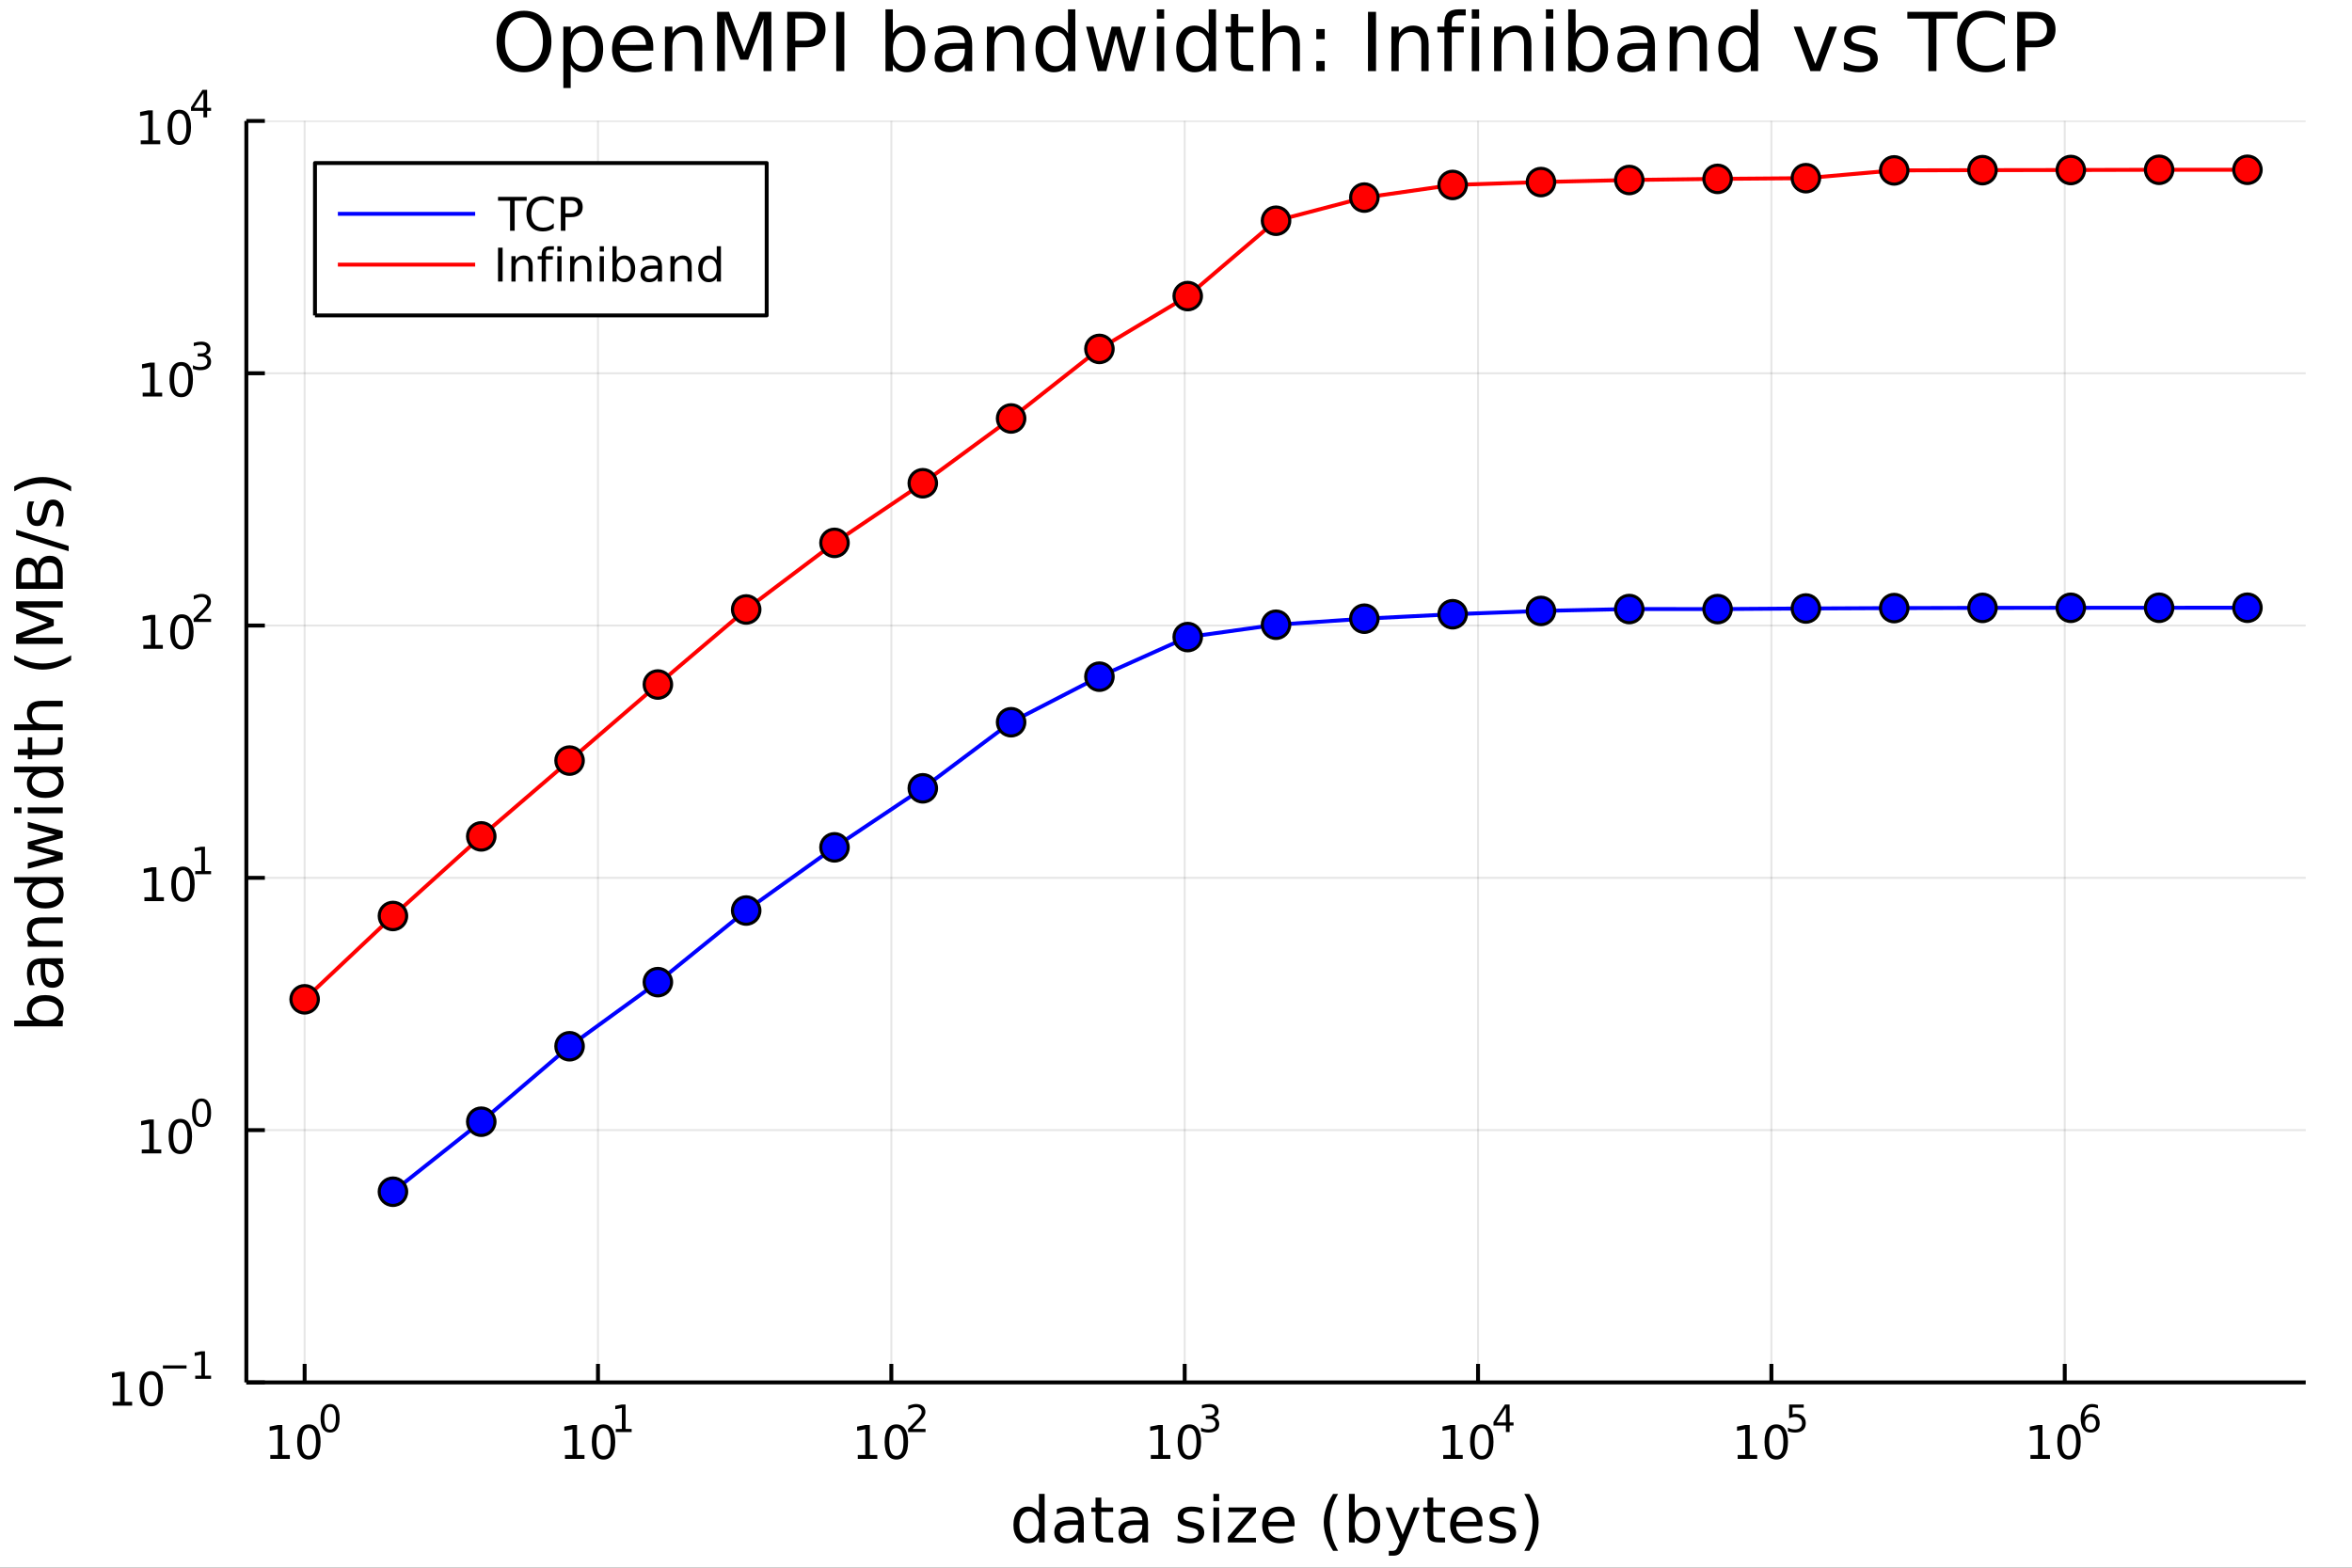 <?xml version="1.0" encoding="utf-8"?>
<svg xmlns="http://www.w3.org/2000/svg" xmlns:xlink="http://www.w3.org/1999/xlink" width="600" height="400" viewBox="0 0 2400 1600">
<rect x="0" y="0" width="2400" height="1600" fill="#333333" stroke="none"/>
<defs>
  <clipPath id="clip620">
    <rect x="0" y="0" width="2400" height="1600"/>
  </clipPath>
</defs>
<path clip-path="url(#clip620)" d="
M0 1600 L2400 1600 L2400 0 L0 0  Z
  " fill="#ffffff" fill-rule="evenodd" fill-opacity="1"/>
<defs>
  <clipPath id="clip621">
    <rect x="480" y="0" width="1681" height="1600"/>
  </clipPath>
</defs>
<path clip-path="url(#clip620)" d="
M251.372 1410.9 L2352.76 1410.9 L2352.76 123.472 L251.372 123.472  Z
  " fill="#ffffff" fill-rule="evenodd" fill-opacity="1"/>
<defs>
  <clipPath id="clip622">
    <rect x="251" y="123" width="2102" height="1288"/>
  </clipPath>
</defs>
<polyline clip-path="url(#clip622)" style="stroke:#000000; stroke-linecap:butt; stroke-linejoin:round; stroke-width:2; stroke-opacity:0.1; fill:none" points="
  310.845,1410.9 310.845,123.472 
  "/>
<polyline clip-path="url(#clip622)" style="stroke:#000000; stroke-linecap:butt; stroke-linejoin:round; stroke-width:2; stroke-opacity:0.1; fill:none" points="
  610.187,1410.9 610.187,123.472 
  "/>
<polyline clip-path="url(#clip622)" style="stroke:#000000; stroke-linecap:butt; stroke-linejoin:round; stroke-width:2; stroke-opacity:0.1; fill:none" points="
  909.528,1410.9 909.528,123.472 
  "/>
<polyline clip-path="url(#clip622)" style="stroke:#000000; stroke-linecap:butt; stroke-linejoin:round; stroke-width:2; stroke-opacity:0.1; fill:none" points="
  1208.87,1410.9 1208.87,123.472 
  "/>
<polyline clip-path="url(#clip622)" style="stroke:#000000; stroke-linecap:butt; stroke-linejoin:round; stroke-width:2; stroke-opacity:0.1; fill:none" points="
  1508.21,1410.9 1508.21,123.472 
  "/>
<polyline clip-path="url(#clip622)" style="stroke:#000000; stroke-linecap:butt; stroke-linejoin:round; stroke-width:2; stroke-opacity:0.1; fill:none" points="
  1807.55,1410.9 1807.55,123.472 
  "/>
<polyline clip-path="url(#clip622)" style="stroke:#000000; stroke-linecap:butt; stroke-linejoin:round; stroke-width:2; stroke-opacity:0.1; fill:none" points="
  2106.89,1410.9 2106.89,123.472 
  "/>
<polyline clip-path="url(#clip620)" style="stroke:#000000; stroke-linecap:butt; stroke-linejoin:round; stroke-width:4; stroke-opacity:1; fill:none" points="
  251.372,1410.9 2352.76,1410.9 
  "/>
<polyline clip-path="url(#clip620)" style="stroke:#000000; stroke-linecap:butt; stroke-linejoin:round; stroke-width:4; stroke-opacity:1; fill:none" points="
  310.845,1410.9 310.845,1392 
  "/>
<polyline clip-path="url(#clip620)" style="stroke:#000000; stroke-linecap:butt; stroke-linejoin:round; stroke-width:4; stroke-opacity:1; fill:none" points="
  610.187,1410.9 610.187,1392 
  "/>
<polyline clip-path="url(#clip620)" style="stroke:#000000; stroke-linecap:butt; stroke-linejoin:round; stroke-width:4; stroke-opacity:1; fill:none" points="
  909.528,1410.9 909.528,1392 
  "/>
<polyline clip-path="url(#clip620)" style="stroke:#000000; stroke-linecap:butt; stroke-linejoin:round; stroke-width:4; stroke-opacity:1; fill:none" points="
  1208.87,1410.9 1208.87,1392 
  "/>
<polyline clip-path="url(#clip620)" style="stroke:#000000; stroke-linecap:butt; stroke-linejoin:round; stroke-width:4; stroke-opacity:1; fill:none" points="
  1508.21,1410.9 1508.21,1392 
  "/>
<polyline clip-path="url(#clip620)" style="stroke:#000000; stroke-linecap:butt; stroke-linejoin:round; stroke-width:4; stroke-opacity:1; fill:none" points="
  1807.55,1410.9 1807.55,1392 
  "/>
<polyline clip-path="url(#clip620)" style="stroke:#000000; stroke-linecap:butt; stroke-linejoin:round; stroke-width:4; stroke-opacity:1; fill:none" points="
  2106.89,1410.9 2106.89,1392 
  "/>
<path clip-path="url(#clip620)" d="M275.828 1485.02 L283.467 1485.02 L283.467 1458.66 L275.157 1460.32 L275.157 1456.06 L283.421 1454.4 L288.097 1454.4 L288.097 1485.02 L295.735 1485.02 L295.735 1488.96 L275.828 1488.96 L275.828 1485.02 Z" fill="#000000" fill-rule="evenodd" fill-opacity="1" /><path clip-path="url(#clip620)" d="M315.18 1457.48 Q311.569 1457.48 309.74 1461.04 Q307.934 1464.58 307.934 1471.71 Q307.934 1478.82 309.74 1482.38 Q311.569 1485.92 315.18 1485.92 Q318.814 1485.92 320.62 1482.38 Q322.448 1478.82 322.448 1471.71 Q322.448 1464.58 320.62 1461.04 Q318.814 1457.48 315.18 1457.48 M315.18 1453.77 Q320.99 1453.77 324.045 1458.38 Q327.124 1462.96 327.124 1471.71 Q327.124 1480.44 324.045 1485.04 Q320.99 1489.63 315.18 1489.63 Q309.37 1489.63 306.291 1485.04 Q303.235 1480.44 303.235 1471.71 Q303.235 1462.96 306.291 1458.38 Q309.37 1453.77 315.18 1453.77 Z" fill="#000000" fill-rule="evenodd" fill-opacity="1" /><path clip-path="url(#clip620)" d="M336.829 1435.97 Q333.895 1435.97 332.409 1438.86 Q330.942 1441.74 330.942 1447.53 Q330.942 1453.31 332.409 1456.2 Q333.895 1459.08 336.829 1459.08 Q339.782 1459.08 341.249 1456.2 Q342.735 1453.31 342.735 1447.53 Q342.735 1441.74 341.249 1438.86 Q339.782 1435.97 336.829 1435.97 M336.829 1432.96 Q341.55 1432.96 344.032 1436.7 Q346.534 1440.43 346.534 1447.53 Q346.534 1454.62 344.032 1458.37 Q341.55 1462.09 336.829 1462.09 Q332.108 1462.09 329.607 1458.37 Q327.124 1454.62 327.124 1447.53 Q327.124 1440.43 329.607 1436.7 Q332.108 1432.96 336.829 1432.96 Z" fill="#000000" fill-rule="evenodd" fill-opacity="1" /><path clip-path="url(#clip620)" d="M576.514 1485.02 L584.153 1485.02 L584.153 1458.66 L575.843 1460.32 L575.843 1456.06 L584.107 1454.4 L588.783 1454.4 L588.783 1485.02 L596.422 1485.02 L596.422 1488.96 L576.514 1488.96 L576.514 1485.02 Z" fill="#000000" fill-rule="evenodd" fill-opacity="1" /><path clip-path="url(#clip620)" d="M615.866 1457.48 Q612.255 1457.48 610.426 1461.04 Q608.621 1464.58 608.621 1471.71 Q608.621 1478.82 610.426 1482.38 Q612.255 1485.92 615.866 1485.92 Q619.5 1485.92 621.306 1482.38 Q623.135 1478.82 623.135 1471.71 Q623.135 1464.58 621.306 1461.04 Q619.5 1457.48 615.866 1457.48 M615.866 1453.77 Q621.676 1453.77 624.732 1458.38 Q627.81 1462.96 627.81 1471.71 Q627.81 1480.44 624.732 1485.04 Q621.676 1489.63 615.866 1489.63 Q610.056 1489.63 606.977 1485.04 Q603.922 1480.44 603.922 1471.71 Q603.922 1462.96 606.977 1458.38 Q610.056 1453.77 615.866 1453.77 Z" fill="#000000" fill-rule="evenodd" fill-opacity="1" /><path clip-path="url(#clip620)" d="M628.356 1458.35 L634.562 1458.35 L634.562 1436.93 L627.81 1438.28 L627.81 1434.82 L634.525 1433.47 L638.324 1433.47 L638.324 1458.35 L644.531 1458.35 L644.531 1461.55 L628.356 1461.55 L628.356 1458.35 Z" fill="#000000" fill-rule="evenodd" fill-opacity="1" /><path clip-path="url(#clip620)" d="M875.301 1485.02 L882.94 1485.02 L882.94 1458.66 L874.63 1460.32 L874.63 1456.06 L882.894 1454.4 L887.57 1454.4 L887.57 1485.02 L895.209 1485.02 L895.209 1488.96 L875.301 1488.96 L875.301 1485.02 Z" fill="#000000" fill-rule="evenodd" fill-opacity="1" /><path clip-path="url(#clip620)" d="M914.653 1457.48 Q911.042 1457.48 909.213 1461.04 Q907.408 1464.58 907.408 1471.71 Q907.408 1478.82 909.213 1482.38 Q911.042 1485.92 914.653 1485.92 Q918.287 1485.92 920.093 1482.38 Q921.921 1478.82 921.921 1471.71 Q921.921 1464.58 920.093 1461.04 Q918.287 1457.48 914.653 1457.48 M914.653 1453.77 Q920.463 1453.77 923.519 1458.38 Q926.597 1462.96 926.597 1471.71 Q926.597 1480.44 923.519 1485.04 Q920.463 1489.63 914.653 1489.63 Q908.843 1489.63 905.764 1485.04 Q902.708 1480.44 902.708 1471.71 Q902.708 1462.96 905.764 1458.38 Q908.843 1453.77 914.653 1453.77 Z" fill="#000000" fill-rule="evenodd" fill-opacity="1" /><path clip-path="url(#clip620)" d="M931.168 1458.35 L944.427 1458.35 L944.427 1461.55 L926.597 1461.55 L926.597 1458.35 Q928.76 1456.11 932.484 1452.35 Q936.227 1448.57 937.186 1447.48 Q939.01 1445.43 939.725 1444.02 Q940.459 1442.59 940.459 1441.22 Q940.459 1438.98 938.879 1437.57 Q937.318 1436.16 934.797 1436.16 Q933.011 1436.16 931.017 1436.78 Q929.042 1437.4 926.785 1438.66 L926.785 1434.82 Q929.08 1433.9 931.073 1433.43 Q933.067 1432.96 934.722 1432.96 Q939.086 1432.96 941.681 1435.14 Q944.277 1437.32 944.277 1440.97 Q944.277 1442.7 943.618 1444.26 Q942.979 1445.8 941.267 1447.91 Q940.797 1448.46 938.277 1451.07 Q935.757 1453.67 931.168 1458.35 Z" fill="#000000" fill-rule="evenodd" fill-opacity="1" /><path clip-path="url(#clip620)" d="M1174.31 1485.02 L1181.95 1485.02 L1181.95 1458.66 L1173.64 1460.32 L1173.64 1456.06 L1181.91 1454.4 L1186.58 1454.4 L1186.58 1485.02 L1194.22 1485.02 L1194.22 1488.96 L1174.31 1488.96 L1174.31 1485.02 Z" fill="#000000" fill-rule="evenodd" fill-opacity="1" /><path clip-path="url(#clip620)" d="M1213.67 1457.48 Q1210.05 1457.48 1208.23 1461.04 Q1206.42 1464.58 1206.42 1471.71 Q1206.42 1478.82 1208.23 1482.38 Q1210.05 1485.92 1213.67 1485.92 Q1217.3 1485.92 1219.11 1482.38 Q1220.93 1478.82 1220.93 1471.71 Q1220.93 1464.58 1219.11 1461.04 Q1217.3 1457.48 1213.67 1457.48 M1213.67 1453.77 Q1219.48 1453.77 1222.53 1458.38 Q1225.61 1462.96 1225.61 1471.71 Q1225.61 1480.44 1222.53 1485.04 Q1219.48 1489.63 1213.67 1489.63 Q1207.86 1489.63 1204.78 1485.04 Q1201.72 1480.44 1201.72 1471.71 Q1201.72 1462.96 1204.78 1458.38 Q1207.86 1453.77 1213.67 1453.77 Z" fill="#000000" fill-rule="evenodd" fill-opacity="1" /><path clip-path="url(#clip620)" d="M1238.3 1446.41 Q1241.03 1446.99 1242.56 1448.83 Q1244.1 1450.68 1244.1 1453.38 Q1244.1 1457.54 1241.24 1459.82 Q1238.38 1462.09 1233.11 1462.09 Q1231.35 1462.09 1229.47 1461.73 Q1227.6 1461.4 1225.61 1460.7 L1225.61 1457.03 Q1227.19 1457.95 1229.07 1458.42 Q1230.95 1458.89 1233 1458.89 Q1236.57 1458.89 1238.44 1457.48 Q1240.32 1456.07 1240.32 1453.38 Q1240.32 1450.9 1238.57 1449.51 Q1236.84 1448.1 1233.73 1448.1 L1230.46 1448.1 L1230.46 1444.98 L1233.89 1444.98 Q1236.69 1444.98 1238.17 1443.87 Q1239.66 1442.74 1239.66 1440.63 Q1239.66 1438.47 1238.12 1437.32 Q1236.59 1436.16 1233.73 1436.16 Q1232.17 1436.16 1230.39 1436.49 Q1228.6 1436.83 1226.46 1437.55 L1226.46 1434.16 Q1228.62 1433.56 1230.5 1433.26 Q1232.4 1432.96 1234.07 1432.96 Q1238.4 1432.96 1240.92 1434.93 Q1243.44 1436.89 1243.44 1440.24 Q1243.44 1442.57 1242.1 1444.19 Q1240.77 1445.79 1238.3 1446.41 Z" fill="#000000" fill-rule="evenodd" fill-opacity="1" /><path clip-path="url(#clip620)" d="M1472.67 1485.02 L1480.31 1485.02 L1480.31 1458.66 L1472 1460.32 L1472 1456.06 L1480.26 1454.4 L1484.94 1454.4 L1484.94 1485.02 L1492.58 1485.02 L1492.58 1488.96 L1472.67 1488.96 L1472.67 1485.02 Z" fill="#000000" fill-rule="evenodd" fill-opacity="1" /><path clip-path="url(#clip620)" d="M1512.02 1457.48 Q1508.41 1457.48 1506.58 1461.04 Q1504.77 1464.58 1504.77 1471.71 Q1504.77 1478.82 1506.58 1482.38 Q1508.41 1485.92 1512.02 1485.92 Q1515.65 1485.92 1517.46 1482.38 Q1519.29 1478.82 1519.29 1471.71 Q1519.29 1464.58 1517.46 1461.04 Q1515.65 1457.48 1512.02 1457.48 M1512.02 1453.77 Q1517.83 1453.77 1520.89 1458.38 Q1523.96 1462.96 1523.96 1471.71 Q1523.96 1480.44 1520.89 1485.04 Q1517.83 1489.63 1512.02 1489.63 Q1506.21 1489.63 1503.13 1485.04 Q1500.08 1480.44 1500.08 1471.71 Q1500.08 1462.96 1503.13 1458.38 Q1506.21 1453.77 1512.02 1453.77 Z" fill="#000000" fill-rule="evenodd" fill-opacity="1" /><path clip-path="url(#clip620)" d="M1536.64 1436.78 L1527.05 1451.77 L1536.64 1451.77 L1536.64 1436.78 M1535.64 1433.47 L1540.42 1433.47 L1540.42 1451.77 L1544.43 1451.77 L1544.43 1454.93 L1540.42 1454.93 L1540.42 1461.55 L1536.64 1461.55 L1536.64 1454.93 L1523.96 1454.93 L1523.96 1451.26 L1535.64 1433.47 Z" fill="#000000" fill-rule="evenodd" fill-opacity="1" /><path clip-path="url(#clip620)" d="M1773.16 1485.02 L1780.8 1485.02 L1780.8 1458.66 L1772.49 1460.32 L1772.49 1456.06 L1780.75 1454.4 L1785.43 1454.4 L1785.43 1485.02 L1793.06 1485.02 L1793.06 1488.96 L1773.16 1488.96 L1773.16 1485.02 Z" fill="#000000" fill-rule="evenodd" fill-opacity="1" /><path clip-path="url(#clip620)" d="M1812.51 1457.48 Q1808.9 1457.48 1807.07 1461.04 Q1805.26 1464.58 1805.26 1471.71 Q1805.26 1478.82 1807.07 1482.38 Q1808.9 1485.92 1812.51 1485.92 Q1816.14 1485.92 1817.95 1482.38 Q1819.78 1478.82 1819.78 1471.71 Q1819.78 1464.58 1817.95 1461.04 Q1816.14 1457.48 1812.51 1457.48 M1812.51 1453.77 Q1818.32 1453.77 1821.37 1458.38 Q1824.45 1462.96 1824.45 1471.71 Q1824.45 1480.44 1821.37 1485.04 Q1818.32 1489.63 1812.51 1489.63 Q1806.7 1489.63 1803.62 1485.04 Q1800.56 1480.44 1800.56 1471.71 Q1800.56 1462.96 1803.62 1458.38 Q1806.7 1453.77 1812.51 1453.77 Z" fill="#000000" fill-rule="evenodd" fill-opacity="1" /><path clip-path="url(#clip620)" d="M1825.64 1433.47 L1840.55 1433.47 L1840.55 1436.66 L1829.12 1436.66 L1829.12 1443.55 Q1829.94 1443.27 1830.77 1443.13 Q1831.6 1442.98 1832.43 1442.98 Q1837.13 1442.98 1839.88 1445.56 Q1842.62 1448.14 1842.62 1452.54 Q1842.62 1457.07 1839.8 1459.59 Q1836.98 1462.09 1831.84 1462.09 Q1830.08 1462.09 1828.23 1461.79 Q1826.41 1461.49 1824.45 1460.89 L1824.45 1457.07 Q1826.15 1457.99 1827.95 1458.44 Q1829.76 1458.89 1831.77 1458.89 Q1835.02 1458.89 1836.92 1457.18 Q1838.82 1455.47 1838.82 1452.54 Q1838.82 1449.6 1836.92 1447.89 Q1835.02 1446.18 1831.77 1446.18 Q1830.25 1446.18 1828.72 1446.52 Q1827.22 1446.86 1825.64 1447.57 L1825.64 1433.47 Z" fill="#000000" fill-rule="evenodd" fill-opacity="1" /><path clip-path="url(#clip620)" d="M2071.89 1485.02 L2079.53 1485.02 L2079.53 1458.66 L2071.22 1460.32 L2071.22 1456.06 L2079.48 1454.4 L2084.16 1454.4 L2084.16 1485.02 L2091.79 1485.02 L2091.79 1488.96 L2071.89 1488.96 L2071.89 1485.02 Z" fill="#000000" fill-rule="evenodd" fill-opacity="1" /><path clip-path="url(#clip620)" d="M2111.24 1457.48 Q2107.63 1457.48 2105.8 1461.04 Q2103.99 1464.58 2103.99 1471.71 Q2103.99 1478.82 2105.8 1482.38 Q2107.63 1485.92 2111.24 1485.92 Q2114.87 1485.92 2116.68 1482.38 Q2118.51 1478.82 2118.51 1471.71 Q2118.51 1464.58 2116.68 1461.04 Q2114.87 1457.48 2111.24 1457.48 M2111.24 1453.77 Q2117.05 1453.77 2120.1 1458.38 Q2123.18 1462.96 2123.18 1471.71 Q2123.18 1480.44 2120.1 1485.04 Q2117.05 1489.63 2111.24 1489.63 Q2105.43 1489.63 2102.35 1485.04 Q2099.29 1480.44 2099.29 1471.71 Q2099.29 1462.96 2102.35 1458.38 Q2105.43 1453.77 2111.24 1453.77 Z" fill="#000000" fill-rule="evenodd" fill-opacity="1" /><path clip-path="url(#clip620)" d="M2133.21 1445.99 Q2130.65 1445.99 2129.15 1447.74 Q2127.66 1449.49 2127.66 1452.54 Q2127.66 1455.57 2129.15 1457.33 Q2130.65 1459.08 2133.21 1459.08 Q2135.77 1459.08 2137.25 1457.33 Q2138.76 1455.57 2138.76 1452.54 Q2138.76 1449.49 2137.25 1447.74 Q2135.77 1445.99 2133.21 1445.99 M2140.75 1434.09 L2140.75 1437.55 Q2139.32 1436.87 2137.85 1436.51 Q2136.4 1436.16 2134.98 1436.16 Q2131.21 1436.16 2129.22 1438.69 Q2127.25 1441.23 2126.96 1446.37 Q2128.07 1444.73 2129.75 1443.87 Q2131.42 1442.98 2133.43 1442.98 Q2137.67 1442.98 2140.11 1445.56 Q2142.57 1448.12 2142.57 1452.54 Q2142.57 1456.86 2140.02 1459.48 Q2137.46 1462.09 2133.21 1462.09 Q2128.34 1462.09 2125.76 1458.37 Q2123.18 1454.62 2123.18 1447.53 Q2123.18 1440.88 2126.34 1436.93 Q2129.5 1432.96 2134.83 1432.96 Q2136.25 1432.96 2137.7 1433.24 Q2139.17 1433.52 2140.75 1434.09 Z" fill="#000000" fill-rule="evenodd" fill-opacity="1" /><path clip-path="url(#clip620)" d="M1060.12 1543.95 L1060.12 1524.66 L1065.98 1524.66 L1065.98 1574.19 L1060.12 1574.19 L1060.12 1568.84 Q1058.27 1572.02 1055.44 1573.58 Q1052.64 1575.11 1048.69 1575.11 Q1042.23 1575.11 1038.16 1569.95 Q1034.12 1564.8 1034.12 1556.39 Q1034.12 1547.99 1038.16 1542.83 Q1042.23 1537.68 1048.69 1537.68 Q1052.64 1537.68 1055.44 1539.24 Q1058.27 1540.77 1060.12 1543.95 M1040.16 1556.39 Q1040.16 1562.85 1042.8 1566.55 Q1045.48 1570.21 1050.13 1570.21 Q1054.77 1570.21 1057.45 1566.55 Q1060.12 1562.85 1060.12 1556.39 Q1060.12 1549.93 1057.45 1546.27 Q1054.77 1542.58 1050.13 1542.58 Q1045.48 1542.58 1042.8 1546.27 Q1040.16 1549.93 1040.16 1556.39 Z" fill="#000000" fill-rule="evenodd" fill-opacity="1" /><path clip-path="url(#clip620)" d="M1094.24 1556.27 Q1087.14 1556.27 1084.4 1557.89 Q1081.67 1559.51 1081.67 1563.43 Q1081.67 1566.55 1083.7 1568.39 Q1085.77 1570.21 1089.31 1570.21 Q1094.18 1570.21 1097.1 1566.77 Q1100.06 1563.3 1100.06 1557.57 L1100.06 1556.27 L1094.24 1556.27 M1105.92 1553.85 L1105.92 1574.19 L1100.06 1574.19 L1100.06 1568.77 Q1098.06 1572.02 1095.07 1573.58 Q1092.08 1575.11 1087.75 1575.11 Q1082.27 1575.11 1079.03 1572.05 Q1075.81 1568.97 1075.81 1563.81 Q1075.81 1557.79 1079.82 1554.74 Q1083.86 1551.68 1091.85 1551.68 L1100.06 1551.68 L1100.06 1551.11 Q1100.06 1547.07 1097.39 1544.87 Q1094.75 1542.64 1089.94 1542.64 Q1086.89 1542.64 1083.99 1543.38 Q1081.09 1544.11 1078.42 1545.57 L1078.42 1540.16 Q1081.64 1538.92 1084.66 1538.31 Q1087.68 1537.68 1090.55 1537.68 Q1098.28 1537.68 1102.1 1541.69 Q1105.92 1545.7 1105.92 1553.85 Z" fill="#000000" fill-rule="evenodd" fill-opacity="1" /><path clip-path="url(#clip620)" d="M1123.78 1528.42 L1123.78 1538.54 L1135.84 1538.54 L1135.84 1543.09 L1123.78 1543.09 L1123.78 1562.44 Q1123.78 1566.8 1124.95 1568.04 Q1126.16 1569.28 1129.82 1569.28 L1135.84 1569.28 L1135.84 1574.19 L1129.82 1574.19 Q1123.04 1574.19 1120.47 1571.67 Q1117.89 1569.12 1117.89 1562.44 L1117.89 1543.09 L1113.59 1543.09 L1113.59 1538.54 L1117.89 1538.54 L1117.89 1528.42 L1123.78 1528.42 Z" fill="#000000" fill-rule="evenodd" fill-opacity="1" /><path clip-path="url(#clip620)" d="M1159.74 1556.27 Q1152.64 1556.27 1149.91 1557.89 Q1147.17 1559.51 1147.17 1563.43 Q1147.17 1566.55 1149.21 1568.39 Q1151.28 1570.21 1154.81 1570.21 Q1159.68 1570.21 1162.61 1566.77 Q1165.57 1563.3 1165.57 1557.57 L1165.57 1556.27 L1159.74 1556.27 M1171.42 1553.85 L1171.42 1574.19 L1165.57 1574.19 L1165.57 1568.77 Q1163.56 1572.02 1160.57 1573.58 Q1157.58 1575.11 1153.25 1575.11 Q1147.78 1575.11 1144.53 1572.05 Q1141.31 1568.97 1141.31 1563.81 Q1141.31 1557.79 1145.32 1554.74 Q1149.37 1551.68 1157.36 1551.68 L1165.57 1551.68 L1165.57 1551.11 Q1165.57 1547.07 1162.89 1544.87 Q1160.25 1542.64 1155.45 1542.64 Q1152.39 1542.64 1149.49 1543.38 Q1146.6 1544.11 1143.92 1545.57 L1143.92 1540.16 Q1147.14 1538.92 1150.16 1538.31 Q1153.19 1537.68 1156.05 1537.68 Q1163.78 1537.68 1167.6 1541.69 Q1171.42 1545.7 1171.42 1553.85 Z" fill="#000000" fill-rule="evenodd" fill-opacity="1" /><path clip-path="url(#clip620)" d="M1226.93 1539.59 L1226.93 1545.13 Q1224.45 1543.85 1221.78 1543.22 Q1219.1 1542.58 1216.24 1542.58 Q1211.88 1542.58 1209.68 1543.92 Q1207.52 1545.25 1207.52 1547.93 Q1207.52 1549.96 1209.08 1551.14 Q1210.64 1552.29 1215.35 1553.34 L1217.35 1553.78 Q1223.59 1555.12 1226.2 1557.57 Q1228.84 1559.99 1228.84 1564.35 Q1228.84 1569.32 1224.9 1572.21 Q1220.98 1575.11 1214.11 1575.11 Q1211.24 1575.11 1208.12 1574.54 Q1205.03 1573.99 1201.6 1572.88 L1201.6 1566.83 Q1204.84 1568.52 1207.99 1569.38 Q1211.15 1570.21 1214.23 1570.21 Q1218.37 1570.21 1220.6 1568.81 Q1222.83 1567.37 1222.83 1564.8 Q1222.83 1562.41 1221.2 1561.14 Q1219.61 1559.86 1214.17 1558.68 L1212.13 1558.21 Q1206.69 1557.06 1204.27 1554.71 Q1201.85 1552.32 1201.85 1548.18 Q1201.85 1543.15 1205.42 1540.42 Q1208.98 1537.68 1215.54 1537.68 Q1218.78 1537.68 1221.65 1538.16 Q1224.51 1538.63 1226.93 1539.59 Z" fill="#000000" fill-rule="evenodd" fill-opacity="1" /><path clip-path="url(#clip620)" d="M1238.17 1538.54 L1244.02 1538.54 L1244.02 1574.19 L1238.17 1574.19 L1238.17 1538.54 M1238.17 1524.66 L1244.02 1524.66 L1244.02 1532.08 L1238.17 1532.08 L1238.17 1524.66 Z" fill="#000000" fill-rule="evenodd" fill-opacity="1" /><path clip-path="url(#clip620)" d="M1253.73 1538.54 L1281.55 1538.54 L1281.55 1543.88 L1259.53 1569.51 L1281.55 1569.51 L1281.55 1574.19 L1252.94 1574.19 L1252.94 1568.84 L1274.96 1543.22 L1253.73 1543.22 L1253.73 1538.54 Z" fill="#000000" fill-rule="evenodd" fill-opacity="1" /><path clip-path="url(#clip620)" d="M1320.99 1554.9 L1320.99 1557.76 L1294.06 1557.76 Q1294.44 1563.81 1297.69 1566.99 Q1300.97 1570.14 1306.79 1570.14 Q1310.16 1570.14 1313.32 1569.32 Q1316.5 1568.49 1319.62 1566.83 L1319.62 1572.37 Q1316.47 1573.71 1313.16 1574.41 Q1309.85 1575.11 1306.44 1575.11 Q1297.91 1575.11 1292.91 1570.14 Q1287.95 1565.18 1287.95 1556.71 Q1287.95 1547.96 1292.66 1542.83 Q1297.4 1537.68 1305.42 1537.68 Q1312.62 1537.68 1316.78 1542.33 Q1320.99 1546.94 1320.99 1554.9 M1315.13 1553.18 Q1315.07 1548.37 1312.42 1545.51 Q1309.81 1542.64 1305.49 1542.64 Q1300.58 1542.64 1297.62 1545.41 Q1294.7 1548.18 1294.25 1553.21 L1315.13 1553.18 Z" fill="#000000" fill-rule="evenodd" fill-opacity="1" /><path clip-path="url(#clip620)" d="M1365.39 1524.72 Q1361.12 1532.04 1359.05 1539.21 Q1356.98 1546.37 1356.98 1553.72 Q1356.98 1561.07 1359.05 1568.3 Q1361.15 1575.49 1365.39 1582.78 L1360.29 1582.78 Q1355.52 1575.3 1353.13 1568.07 Q1350.78 1560.85 1350.78 1553.72 Q1350.78 1546.62 1353.13 1539.43 Q1355.49 1532.24 1360.29 1524.72 L1365.39 1524.72 Z" fill="#000000" fill-rule="evenodd" fill-opacity="1" /><path clip-path="url(#clip620)" d="M1402.34 1556.39 Q1402.34 1549.93 1399.67 1546.27 Q1397.02 1542.58 1392.38 1542.58 Q1387.73 1542.58 1385.06 1546.27 Q1382.42 1549.93 1382.42 1556.39 Q1382.42 1562.85 1385.06 1566.55 Q1387.73 1570.21 1392.38 1570.21 Q1397.02 1570.21 1399.67 1566.55 Q1402.34 1562.85 1402.34 1556.39 M1382.42 1543.95 Q1384.26 1540.77 1387.06 1539.24 Q1389.89 1537.68 1393.81 1537.68 Q1400.3 1537.68 1404.35 1542.83 Q1408.42 1547.99 1408.42 1556.39 Q1408.42 1564.8 1404.35 1569.95 Q1400.3 1575.11 1393.81 1575.11 Q1389.89 1575.11 1387.06 1573.58 Q1384.26 1572.02 1382.42 1568.84 L1382.42 1574.19 L1376.53 1574.19 L1376.53 1524.66 L1382.42 1524.66 L1382.42 1543.95 Z" fill="#000000" fill-rule="evenodd" fill-opacity="1" /><path clip-path="url(#clip620)" d="M1432.96 1577.5 Q1430.48 1583.86 1428.12 1585.8 Q1425.77 1587.74 1421.82 1587.74 L1417.14 1587.74 L1417.14 1582.84 L1420.58 1582.84 Q1423 1582.84 1424.33 1581.7 Q1425.67 1580.55 1427.29 1576.29 L1428.34 1573.61 L1413.93 1538.54 L1420.13 1538.54 L1431.27 1566.42 L1442.41 1538.54 L1448.62 1538.54 L1432.96 1577.5 Z" fill="#000000" fill-rule="evenodd" fill-opacity="1" /><path clip-path="url(#clip620)" d="M1462.5 1528.42 L1462.5 1538.54 L1474.56 1538.54 L1474.56 1543.09 L1462.5 1543.09 L1462.5 1562.44 Q1462.5 1566.8 1463.67 1568.04 Q1464.88 1569.28 1468.54 1569.28 L1474.56 1569.28 L1474.56 1574.19 L1468.54 1574.19 Q1461.76 1574.19 1459.19 1571.67 Q1456.61 1569.12 1456.61 1562.44 L1456.61 1543.09 L1452.31 1543.09 L1452.31 1538.54 L1456.61 1538.54 L1456.61 1528.42 L1462.5 1528.42 Z" fill="#000000" fill-rule="evenodd" fill-opacity="1" /><path clip-path="url(#clip620)" d="M1512.75 1554.9 L1512.75 1557.76 L1485.83 1557.76 Q1486.21 1563.81 1489.45 1566.99 Q1492.73 1570.14 1498.56 1570.14 Q1501.93 1570.14 1505.08 1569.32 Q1508.27 1568.49 1511.38 1566.83 L1511.38 1572.37 Q1508.23 1573.71 1504.92 1574.41 Q1501.61 1575.11 1498.21 1575.11 Q1489.68 1575.11 1484.68 1570.14 Q1479.71 1565.18 1479.71 1556.71 Q1479.71 1547.96 1484.43 1542.83 Q1489.17 1537.68 1497.19 1537.68 Q1504.38 1537.68 1508.55 1542.33 Q1512.75 1546.94 1512.75 1554.9 M1506.9 1553.18 Q1506.83 1548.37 1504.19 1545.51 Q1501.58 1542.64 1497.25 1542.64 Q1492.35 1542.64 1489.39 1545.41 Q1486.46 1548.18 1486.02 1553.21 L1506.9 1553.18 Z" fill="#000000" fill-rule="evenodd" fill-opacity="1" /><path clip-path="url(#clip620)" d="M1545.09 1539.59 L1545.09 1545.13 Q1542.61 1543.85 1539.93 1543.22 Q1537.26 1542.58 1534.4 1542.58 Q1530.04 1542.58 1527.84 1543.92 Q1525.68 1545.25 1525.68 1547.93 Q1525.68 1549.96 1527.23 1551.14 Q1528.79 1552.29 1533.51 1553.34 L1535.51 1553.78 Q1541.75 1555.12 1544.36 1557.57 Q1547 1559.99 1547 1564.35 Q1547 1569.32 1543.05 1572.21 Q1539.14 1575.11 1532.26 1575.11 Q1529.4 1575.11 1526.28 1574.54 Q1523.19 1573.99 1519.76 1572.88 L1519.76 1566.83 Q1523 1568.52 1526.15 1569.38 Q1529.3 1570.21 1532.39 1570.21 Q1536.53 1570.21 1538.76 1568.81 Q1540.98 1567.37 1540.98 1564.8 Q1540.98 1562.41 1539.36 1561.14 Q1537.77 1559.86 1532.33 1558.68 L1530.29 1558.21 Q1524.85 1557.06 1522.43 1554.71 Q1520.01 1552.32 1520.01 1548.18 Q1520.01 1543.15 1523.57 1540.42 Q1527.14 1537.68 1533.7 1537.68 Q1536.94 1537.68 1539.81 1538.16 Q1542.67 1538.63 1545.09 1539.59 Z" fill="#000000" fill-rule="evenodd" fill-opacity="1" /><path clip-path="url(#clip620)" d="M1555.4 1524.72 L1560.5 1524.72 Q1565.27 1532.24 1567.63 1539.43 Q1570.01 1546.62 1570.01 1553.72 Q1570.01 1560.85 1567.63 1568.07 Q1565.27 1575.3 1560.5 1582.78 L1555.4 1582.78 Q1559.64 1575.49 1561.71 1568.3 Q1563.81 1561.07 1563.81 1553.72 Q1563.81 1546.37 1561.71 1539.21 Q1559.64 1532.04 1555.4 1524.72 Z" fill="#000000" fill-rule="evenodd" fill-opacity="1" /><polyline clip-path="url(#clip622)" style="stroke:#000000; stroke-linecap:butt; stroke-linejoin:round; stroke-width:2; stroke-opacity:0.1; fill:none" points="
  251.372,1410.9 2352.76,1410.9 
  "/>
<polyline clip-path="url(#clip622)" style="stroke:#000000; stroke-linecap:butt; stroke-linejoin:round; stroke-width:2; stroke-opacity:0.1; fill:none" points="
  251.372,1153.41 2352.76,1153.41 
  "/>
<polyline clip-path="url(#clip622)" style="stroke:#000000; stroke-linecap:butt; stroke-linejoin:round; stroke-width:2; stroke-opacity:0.1; fill:none" points="
  251.372,895.927 2352.76,895.927 
  "/>
<polyline clip-path="url(#clip622)" style="stroke:#000000; stroke-linecap:butt; stroke-linejoin:round; stroke-width:2; stroke-opacity:0.1; fill:none" points="
  251.372,638.442 2352.76,638.442 
  "/>
<polyline clip-path="url(#clip622)" style="stroke:#000000; stroke-linecap:butt; stroke-linejoin:round; stroke-width:2; stroke-opacity:0.1; fill:none" points="
  251.372,380.957 2352.76,380.957 
  "/>
<polyline clip-path="url(#clip622)" style="stroke:#000000; stroke-linecap:butt; stroke-linejoin:round; stroke-width:2; stroke-opacity:0.1; fill:none" points="
  251.372,123.472 2352.76,123.472 
  "/>
<polyline clip-path="url(#clip620)" style="stroke:#000000; stroke-linecap:butt; stroke-linejoin:round; stroke-width:4; stroke-opacity:1; fill:none" points="
  251.372,1410.9 251.372,123.472 
  "/>
<polyline clip-path="url(#clip620)" style="stroke:#000000; stroke-linecap:butt; stroke-linejoin:round; stroke-width:4; stroke-opacity:1; fill:none" points="
  251.372,1410.9 270.27,1410.9 
  "/>
<polyline clip-path="url(#clip620)" style="stroke:#000000; stroke-linecap:butt; stroke-linejoin:round; stroke-width:4; stroke-opacity:1; fill:none" points="
  251.372,1153.41 270.27,1153.41 
  "/>
<polyline clip-path="url(#clip620)" style="stroke:#000000; stroke-linecap:butt; stroke-linejoin:round; stroke-width:4; stroke-opacity:1; fill:none" points="
  251.372,895.927 270.27,895.927 
  "/>
<polyline clip-path="url(#clip620)" style="stroke:#000000; stroke-linecap:butt; stroke-linejoin:round; stroke-width:4; stroke-opacity:1; fill:none" points="
  251.372,638.442 270.27,638.442 
  "/>
<polyline clip-path="url(#clip620)" style="stroke:#000000; stroke-linecap:butt; stroke-linejoin:round; stroke-width:4; stroke-opacity:1; fill:none" points="
  251.372,380.957 270.27,380.957 
  "/>
<polyline clip-path="url(#clip620)" style="stroke:#000000; stroke-linecap:butt; stroke-linejoin:round; stroke-width:4; stroke-opacity:1; fill:none" points="
  251.372,123.472 270.27,123.472 
  "/>
<path clip-path="url(#clip620)" d="M114.931 1430.69 L122.57 1430.69 L122.57 1404.32 L114.26 1405.99 L114.26 1401.73 L122.524 1400.06 L127.2 1400.06 L127.2 1430.69 L134.839 1430.69 L134.839 1434.62 L114.931 1434.62 L114.931 1430.69 Z" fill="#000000" fill-rule="evenodd" fill-opacity="1" /><path clip-path="url(#clip620)" d="M154.283 1403.14 Q150.672 1403.14 148.843 1406.71 Q147.038 1410.25 147.038 1417.38 Q147.038 1424.49 148.843 1428.05 Q150.672 1431.59 154.283 1431.59 Q157.917 1431.59 159.723 1428.05 Q161.552 1424.49 161.552 1417.38 Q161.552 1410.25 159.723 1406.71 Q157.917 1403.14 154.283 1403.14 M154.283 1399.44 Q160.093 1399.44 163.149 1404.05 Q166.227 1408.63 166.227 1417.38 Q166.227 1426.11 163.149 1430.71 Q160.093 1435.3 154.283 1435.3 Q148.473 1435.3 145.394 1430.71 Q142.339 1426.11 142.339 1417.38 Q142.339 1408.63 145.394 1404.05 Q148.473 1399.44 154.283 1399.44 Z" fill="#000000" fill-rule="evenodd" fill-opacity="1" /><path clip-path="url(#clip620)" d="M166.227 1393.54 L190.339 1393.54 L190.339 1396.74 L166.227 1396.74 L166.227 1393.54 Z" fill="#000000" fill-rule="evenodd" fill-opacity="1" /><path clip-path="url(#clip620)" d="M199.197 1404.02 L205.404 1404.02 L205.404 1382.59 L198.652 1383.95 L198.652 1380.49 L205.366 1379.13 L209.166 1379.13 L209.166 1404.02 L215.372 1404.02 L215.372 1407.21 L199.197 1407.21 L199.197 1404.02 Z" fill="#000000" fill-rule="evenodd" fill-opacity="1" /><path clip-path="url(#clip620)" d="M144.667 1173.2 L152.305 1173.2 L152.305 1146.84 L143.995 1148.51 L143.995 1144.25 L152.259 1142.58 L156.935 1142.58 L156.935 1173.2 L164.574 1173.2 L164.574 1177.14 L144.667 1177.14 L144.667 1173.2 Z" fill="#000000" fill-rule="evenodd" fill-opacity="1" /><path clip-path="url(#clip620)" d="M184.018 1145.66 Q180.407 1145.66 178.578 1149.22 Q176.773 1152.76 176.773 1159.89 Q176.773 1167 178.578 1170.57 Q180.407 1174.11 184.018 1174.11 Q187.652 1174.11 189.458 1170.57 Q191.287 1167 191.287 1159.89 Q191.287 1152.76 189.458 1149.22 Q187.652 1145.66 184.018 1145.66 M184.018 1141.95 Q189.828 1141.95 192.884 1146.56 Q195.963 1151.14 195.963 1159.89 Q195.963 1168.62 192.884 1173.23 Q189.828 1177.81 184.018 1177.81 Q178.208 1177.81 175.129 1173.23 Q172.074 1168.62 172.074 1159.89 Q172.074 1151.14 175.129 1146.56 Q178.208 1141.95 184.018 1141.95 Z" fill="#000000" fill-rule="evenodd" fill-opacity="1" /><path clip-path="url(#clip620)" d="M205.667 1124.15 Q202.733 1124.15 201.248 1127.05 Q199.781 1129.92 199.781 1135.72 Q199.781 1141.49 201.248 1144.39 Q202.733 1147.27 205.667 1147.27 Q208.62 1147.27 210.087 1144.39 Q211.573 1141.49 211.573 1135.72 Q211.573 1129.92 210.087 1127.05 Q208.62 1124.15 205.667 1124.15 M205.667 1121.14 Q210.388 1121.14 212.871 1124.88 Q215.372 1128.61 215.372 1135.72 Q215.372 1142.81 212.871 1146.55 Q210.388 1150.27 205.667 1150.27 Q200.947 1150.27 198.445 1146.55 Q195.963 1142.81 195.963 1135.72 Q195.963 1128.61 198.445 1124.88 Q200.947 1121.14 205.667 1121.14 Z" fill="#000000" fill-rule="evenodd" fill-opacity="1" /><path clip-path="url(#clip620)" d="M147.356 915.719 L154.995 915.719 L154.995 889.354 L146.685 891.02 L146.685 886.761 L154.949 885.094 L159.624 885.094 L159.624 915.719 L167.263 915.719 L167.263 919.654 L147.356 919.654 L147.356 915.719 Z" fill="#000000" fill-rule="evenodd" fill-opacity="1" /><path clip-path="url(#clip620)" d="M186.708 888.173 Q183.097 888.173 181.268 891.738 Q179.462 895.28 179.462 902.409 Q179.462 909.516 181.268 913.08 Q183.097 916.622 186.708 916.622 Q190.342 916.622 192.147 913.08 Q193.976 909.516 193.976 902.409 Q193.976 895.28 192.147 891.738 Q190.342 888.173 186.708 888.173 M186.708 884.469 Q192.518 884.469 195.573 889.076 Q198.652 893.659 198.652 902.409 Q198.652 911.136 195.573 915.742 Q192.518 920.326 186.708 920.326 Q180.898 920.326 177.819 915.742 Q174.763 911.136 174.763 902.409 Q174.763 893.659 177.819 889.076 Q180.898 884.469 186.708 884.469 Z" fill="#000000" fill-rule="evenodd" fill-opacity="1" /><path clip-path="url(#clip620)" d="M199.197 889.047 L205.404 889.047 L205.404 867.625 L198.652 868.979 L198.652 865.518 L205.366 864.164 L209.166 864.164 L209.166 889.047 L215.372 889.047 L215.372 892.244 L199.197 892.244 L199.197 889.047 Z" fill="#000000" fill-rule="evenodd" fill-opacity="1" /><path clip-path="url(#clip620)" d="M146.246 658.234 L153.885 658.234 L153.885 631.869 L145.575 633.535 L145.575 629.276 L153.839 627.61 L158.515 627.61 L158.515 658.234 L166.154 658.234 L166.154 662.17 L146.246 662.17 L146.246 658.234 Z" fill="#000000" fill-rule="evenodd" fill-opacity="1" /><path clip-path="url(#clip620)" d="M185.598 630.688 Q181.987 630.688 180.158 634.253 Q178.353 637.795 178.353 644.924 Q178.353 652.031 180.158 655.595 Q181.987 659.137 185.598 659.137 Q189.232 659.137 191.038 655.595 Q192.867 652.031 192.867 644.924 Q192.867 637.795 191.038 634.253 Q189.232 630.688 185.598 630.688 M185.598 626.985 Q191.408 626.985 194.464 631.591 Q197.542 636.174 197.542 644.924 Q197.542 653.651 194.464 658.258 Q191.408 662.841 185.598 662.841 Q179.788 662.841 176.709 658.258 Q173.654 653.651 173.654 644.924 Q173.654 636.174 176.709 631.591 Q179.788 626.985 185.598 626.985 Z" fill="#000000" fill-rule="evenodd" fill-opacity="1" /><path clip-path="url(#clip620)" d="M202.113 631.562 L215.372 631.562 L215.372 634.759 L197.542 634.759 L197.542 631.562 Q199.705 629.324 203.429 625.562 Q207.172 621.782 208.131 620.691 Q209.956 618.641 210.67 617.23 Q211.404 615.801 211.404 614.428 Q211.404 612.19 209.824 610.779 Q208.263 609.369 205.743 609.369 Q203.956 609.369 201.962 609.989 Q199.987 610.61 197.73 611.87 L197.73 608.033 Q200.025 607.112 202.019 606.642 Q204.012 606.171 205.667 606.171 Q210.031 606.171 212.626 608.353 Q215.222 610.535 215.222 614.183 Q215.222 615.914 214.563 617.475 Q213.924 619.017 212.212 621.123 Q211.742 621.669 209.222 624.283 Q206.702 626.879 202.113 631.562 Z" fill="#000000" fill-rule="evenodd" fill-opacity="1" /><path clip-path="url(#clip620)" d="M145.588 400.749 L153.227 400.749 L153.227 374.384 L144.917 376.051 L144.917 371.791 L153.181 370.125 L157.857 370.125 L157.857 400.749 L165.495 400.749 L165.495 404.685 L145.588 404.685 L145.588 400.749 Z" fill="#000000" fill-rule="evenodd" fill-opacity="1" /><path clip-path="url(#clip620)" d="M184.94 373.203 Q181.329 373.203 179.5 376.768 Q177.694 380.31 177.694 387.439 Q177.694 394.546 179.5 398.111 Q181.329 401.652 184.94 401.652 Q188.574 401.652 190.38 398.111 Q192.208 394.546 192.208 387.439 Q192.208 380.31 190.38 376.768 Q188.574 373.203 184.94 373.203 M184.94 369.5 Q190.75 369.5 193.805 374.106 Q196.884 378.689 196.884 387.439 Q196.884 396.166 193.805 400.773 Q190.75 405.356 184.94 405.356 Q179.13 405.356 176.051 400.773 Q172.995 396.166 172.995 387.439 Q172.995 378.689 176.051 374.106 Q179.13 369.5 184.94 369.5 Z" fill="#000000" fill-rule="evenodd" fill-opacity="1" /><path clip-path="url(#clip620)" d="M209.579 362.134 Q212.307 362.717 213.83 364.56 Q215.372 366.403 215.372 369.112 Q215.372 373.268 212.513 375.544 Q209.655 377.82 204.388 377.82 Q202.621 377.82 200.74 377.462 Q198.878 377.124 196.884 376.428 L196.884 372.76 Q198.464 373.682 200.345 374.152 Q202.226 374.622 204.276 374.622 Q207.849 374.622 209.711 373.212 Q211.592 371.801 211.592 369.112 Q211.592 366.629 209.843 365.237 Q208.112 363.827 205.009 363.827 L201.737 363.827 L201.737 360.705 L205.16 360.705 Q207.962 360.705 209.448 359.595 Q210.934 358.466 210.934 356.36 Q210.934 354.197 209.391 353.05 Q207.868 351.884 205.009 351.884 Q203.448 351.884 201.661 352.222 Q199.875 352.561 197.73 353.276 L197.73 349.89 Q199.893 349.288 201.774 348.987 Q203.674 348.686 205.348 348.686 Q209.673 348.686 212.194 350.661 Q214.714 352.617 214.714 355.965 Q214.714 358.297 213.379 359.915 Q212.043 361.513 209.579 362.134 Z" fill="#000000" fill-rule="evenodd" fill-opacity="1" /><path clip-path="url(#clip620)" d="M143.613 143.265 L151.252 143.265 L151.252 116.899 L142.942 118.566 L142.942 114.306 L151.206 112.64 L155.882 112.64 L155.882 143.265 L163.521 143.265 L163.521 147.2 L143.613 147.2 L143.613 143.265 Z" fill="#000000" fill-rule="evenodd" fill-opacity="1" /><path clip-path="url(#clip620)" d="M182.965 115.718 Q179.354 115.718 177.525 119.283 Q175.72 122.825 175.72 129.954 Q175.72 137.061 177.525 140.626 Q179.354 144.167 182.965 144.167 Q186.599 144.167 188.405 140.626 Q190.233 137.061 190.233 129.954 Q190.233 122.825 188.405 119.283 Q186.599 115.718 182.965 115.718 M182.965 112.015 Q188.775 112.015 191.831 116.621 Q194.909 121.204 194.909 129.954 Q194.909 138.681 191.831 143.288 Q188.775 147.871 182.965 147.871 Q177.155 147.871 174.076 143.288 Q171.021 138.681 171.021 129.954 Q171.021 121.204 174.076 116.621 Q177.155 112.015 182.965 112.015 Z" fill="#000000" fill-rule="evenodd" fill-opacity="1" /><path clip-path="url(#clip620)" d="M207.586 95.019 L197.994 110.009 L207.586 110.009 L207.586 95.019 M206.589 91.709 L211.366 91.709 L211.366 110.009 L215.372 110.009 L215.372 113.169 L211.366 113.169 L211.366 119.789 L207.586 119.789 L207.586 113.169 L194.909 113.169 L194.909 109.501 L206.589 91.709 Z" fill="#000000" fill-rule="evenodd" fill-opacity="1" /><path clip-path="url(#clip620)" d="M46.212 1021.69 Q39.751 1021.69 36.09 1024.36 Q32.398 1027 32.398 1031.65 Q32.398 1036.29 36.09 1038.97 Q39.751 1041.61 46.212 1041.61 Q52.673 1041.61 56.365 1038.97 Q60.026 1036.29 60.026 1031.65 Q60.026 1027 56.365 1024.36 Q52.673 1021.69 46.212 1021.69 M33.767 1041.61 Q30.584 1039.76 29.056 1036.96 Q27.497 1034.13 27.497 1030.22 Q27.497 1023.72 32.653 1019.68 Q37.809 1015.61 46.212 1015.61 Q54.615 1015.61 59.771 1019.68 Q64.927 1023.72 64.927 1030.22 Q64.927 1034.13 63.399 1036.96 Q61.84 1039.76 58.657 1041.61 L64.004 1041.61 L64.004 1047.5 L14.479 1047.5 L14.479 1041.61 L33.767 1041.61 Z" fill="#000000" fill-rule="evenodd" fill-opacity="1" /><path clip-path="url(#clip620)" d="M46.085 989.698 Q46.085 996.795 47.708 999.533 Q49.331 1002.27 53.246 1002.27 Q56.365 1002.27 58.211 1000.23 Q60.026 998.164 60.026 994.631 Q60.026 989.761 56.588 986.833 Q53.119 983.873 47.39 983.873 L46.085 983.873 L46.085 989.698 M43.666 978.017 L64.004 978.017 L64.004 983.873 L58.593 983.873 Q61.84 985.878 63.399 988.87 Q64.927 991.862 64.927 996.191 Q64.927 1001.67 61.872 1004.91 Q58.784 1008.13 53.628 1008.13 Q47.612 1008.13 44.557 1004.12 Q41.501 1000.07 41.501 992.085 L41.501 983.873 L40.928 983.873 Q36.886 983.873 34.69 986.547 Q32.462 989.188 32.462 993.995 Q32.462 997.05 33.194 999.946 Q33.926 1002.84 35.39 1005.52 L29.98 1005.52 Q28.738 1002.3 28.133 999.278 Q27.497 996.254 27.497 993.39 Q27.497 985.655 31.507 981.836 Q35.518 978.017 43.666 978.017 Z" fill="#000000" fill-rule="evenodd" fill-opacity="1" /><path clip-path="url(#clip620)" d="M42.488 936.321 L64.004 936.321 L64.004 942.178 L42.679 942.178 Q37.618 942.178 35.104 944.151 Q32.589 946.124 32.589 950.071 Q32.589 954.814 35.613 957.551 Q38.637 960.288 43.857 960.288 L64.004 960.288 L64.004 966.176 L28.356 966.176 L28.356 960.288 L33.894 960.288 Q30.68 958.187 29.088 955.355 Q27.497 952.49 27.497 948.766 Q27.497 942.623 31.316 939.472 Q35.104 936.321 42.488 936.321 Z" fill="#000000" fill-rule="evenodd" fill-opacity="1" /><path clip-path="url(#clip620)" d="M33.767 901.183 L14.479 901.183 L14.479 895.326 L64.004 895.326 L64.004 901.183 L58.657 901.183 Q61.84 903.029 63.399 905.861 Q64.927 908.662 64.927 912.609 Q64.927 919.07 59.771 923.144 Q54.615 927.186 46.212 927.186 Q37.809 927.186 32.653 923.144 Q27.497 919.07 27.497 912.609 Q27.497 908.662 29.056 905.861 Q30.584 903.029 33.767 901.183 M46.212 921.139 Q52.673 921.139 56.365 918.497 Q60.026 915.824 60.026 911.177 Q60.026 906.53 56.365 903.856 Q52.673 901.183 46.212 901.183 Q39.751 901.183 36.09 903.856 Q32.398 906.53 32.398 911.177 Q32.398 915.824 36.09 918.497 Q39.751 921.139 46.212 921.139 Z" fill="#000000" fill-rule="evenodd" fill-opacity="1" /><path clip-path="url(#clip620)" d="M28.356 886.669 L28.356 880.812 L56.174 873.492 L28.356 866.203 L28.356 859.296 L56.174 851.976 L28.356 844.687 L28.356 838.83 L64.004 848.156 L64.004 855.063 L34.786 862.734 L64.004 870.436 L64.004 877.343 L28.356 886.669 Z" fill="#000000" fill-rule="evenodd" fill-opacity="1" /><path clip-path="url(#clip620)" d="M28.356 829.95 L28.356 824.094 L64.004 824.094 L64.004 829.95 L28.356 829.95 M14.479 829.95 L14.479 824.094 L21.895 824.094 L21.895 829.95 L14.479 829.95 Z" fill="#000000" fill-rule="evenodd" fill-opacity="1" /><path clip-path="url(#clip620)" d="M33.767 788.382 L14.479 788.382 L14.479 782.526 L64.004 782.526 L64.004 788.382 L58.657 788.382 Q61.84 790.228 63.399 793.061 Q64.927 795.862 64.927 799.809 Q64.927 806.27 59.771 810.344 Q54.615 814.386 46.212 814.386 Q37.809 814.386 32.653 810.344 Q27.497 806.27 27.497 799.809 Q27.497 795.862 29.056 793.061 Q30.584 790.228 33.767 788.382 M46.212 808.339 Q52.673 808.339 56.365 805.697 Q60.026 803.023 60.026 798.376 Q60.026 793.729 56.365 791.056 Q52.673 788.382 46.212 788.382 Q39.751 788.382 36.09 791.056 Q32.398 793.729 32.398 798.376 Q32.398 803.023 36.09 805.697 Q39.751 808.339 46.212 808.339 Z" fill="#000000" fill-rule="evenodd" fill-opacity="1" /><path clip-path="url(#clip620)" d="M18.235 764.67 L28.356 764.67 L28.356 752.607 L32.908 752.607 L32.908 764.67 L52.259 764.67 Q56.62 764.67 57.861 763.492 Q59.103 762.283 59.103 758.623 L59.103 752.607 L64.004 752.607 L64.004 758.623 Q64.004 765.402 61.49 767.98 Q58.943 770.558 52.259 770.558 L32.908 770.558 L32.908 774.855 L28.356 774.855 L28.356 770.558 L18.235 770.558 L18.235 764.67 Z" fill="#000000" fill-rule="evenodd" fill-opacity="1" /><path clip-path="url(#clip620)" d="M42.488 715.272 L64.004 715.272 L64.004 721.128 L42.679 721.128 Q37.618 721.128 35.104 723.102 Q32.589 725.075 32.589 729.022 Q32.589 733.764 35.613 736.502 Q38.637 739.239 43.857 739.239 L64.004 739.239 L64.004 745.127 L14.479 745.127 L14.479 739.239 L33.894 739.239 Q30.68 737.138 29.088 734.306 Q27.497 731.441 27.497 727.717 Q27.497 721.574 31.316 718.423 Q35.104 715.272 42.488 715.272 Z" fill="#000000" fill-rule="evenodd" fill-opacity="1" /><path clip-path="url(#clip620)" d="M14.543 668.802 Q21.863 673.067 29.025 675.136 Q36.186 677.205 43.538 677.205 Q50.891 677.205 58.116 675.136 Q65.309 673.036 72.598 668.802 L72.598 673.895 Q65.118 678.669 57.893 681.056 Q50.668 683.412 43.538 683.412 Q36.441 683.412 29.247 681.056 Q22.054 678.701 14.543 673.895 L14.543 668.802 Z" fill="#000000" fill-rule="evenodd" fill-opacity="1" /><path clip-path="url(#clip620)" d="M16.484 657.185 L16.484 647.605 L48.822 635.478 L16.484 623.288 L16.484 613.707 L64.004 613.707 L64.004 619.977 L22.277 619.977 L54.869 632.231 L54.869 638.693 L22.277 650.947 L64.004 650.947 L64.004 657.185 L16.484 657.185 Z" fill="#000000" fill-rule="evenodd" fill-opacity="1" /><path clip-path="url(#clip620)" d="M41.31 594.515 L58.721 594.515 L58.721 584.202 Q58.721 579.014 56.588 576.531 Q54.424 574.017 50 574.017 Q45.544 574.017 43.443 576.531 Q41.31 579.014 41.31 584.202 L41.31 594.515 M21.768 594.515 L36.09 594.515 L36.09 584.998 Q36.09 580.287 34.34 577.996 Q32.558 575.672 28.929 575.672 Q25.332 575.672 23.55 577.996 Q21.768 580.287 21.768 584.998 L21.768 594.515 M16.484 600.944 L16.484 584.52 Q16.484 577.168 19.54 573.189 Q22.595 569.211 28.229 569.211 Q32.589 569.211 35.167 571.248 Q37.746 573.285 38.382 577.232 Q39.401 572.489 42.647 569.879 Q45.862 567.238 50.7 567.238 Q57.066 567.238 60.535 571.566 Q64.004 575.895 64.004 583.884 L64.004 600.944 L16.484 600.944 Z" fill="#000000" fill-rule="evenodd" fill-opacity="1" /><path clip-path="url(#clip620)" d="M16.484 546.072 L16.484 540.661 L70.052 557.212 L70.052 562.622 L16.484 546.072 Z" fill="#000000" fill-rule="evenodd" fill-opacity="1" /><path clip-path="url(#clip620)" d="M29.407 511.792 L34.945 511.792 Q33.672 514.275 33.035 516.948 Q32.398 519.622 32.398 522.487 Q32.398 526.847 33.735 529.043 Q35.072 531.208 37.746 531.208 Q39.783 531.208 40.96 529.648 Q42.106 528.088 43.157 523.378 L43.602 521.373 Q44.939 515.134 47.39 512.524 Q49.809 509.883 54.169 509.883 Q59.134 509.883 62.031 513.829 Q64.927 517.744 64.927 524.619 Q64.927 527.484 64.354 530.603 Q63.813 533.69 62.699 537.128 L56.652 537.128 Q58.339 533.881 59.198 530.73 Q60.026 527.579 60.026 524.492 Q60.026 520.354 58.625 518.126 Q57.193 515.898 54.615 515.898 Q52.228 515.898 50.955 517.521 Q49.681 519.113 48.504 524.555 L48.026 526.593 Q46.88 532.035 44.525 534.454 Q42.138 536.873 38 536.873 Q32.971 536.873 30.234 533.308 Q27.497 529.744 27.497 523.187 Q27.497 519.94 27.974 517.076 Q28.452 514.211 29.407 511.792 Z" fill="#000000" fill-rule="evenodd" fill-opacity="1" /><path clip-path="url(#clip620)" d="M14.543 501.48 L14.543 496.387 Q22.054 491.613 29.247 489.258 Q36.441 486.87 43.538 486.87 Q50.668 486.87 57.893 489.258 Q65.118 491.613 72.598 496.387 L72.598 501.48 Q65.309 497.247 58.116 495.178 Q50.891 493.077 43.538 493.077 Q36.186 493.077 29.025 495.178 Q21.863 497.247 14.543 501.48 Z" fill="#000000" fill-rule="evenodd" fill-opacity="1" /><path clip-path="url(#clip620)" d="M534.701 17.646 Q525.789 17.646 520.523 24.289 Q515.297 30.933 515.297 42.397 Q515.297 53.82 520.523 60.464 Q525.789 67.107 534.701 67.107 Q543.613 67.107 548.798 60.464 Q554.024 53.82 554.024 42.397 Q554.024 30.933 548.798 24.289 Q543.613 17.646 534.701 17.646 M534.701 11.002 Q547.421 11.002 555.037 19.55 Q562.652 28.057 562.652 42.397 Q562.652 56.697 555.037 65.244 Q547.421 73.751 534.701 73.751 Q521.941 73.751 514.285 65.244 Q506.669 56.737 506.669 42.397 Q506.669 28.057 514.285 19.55 Q521.941 11.002 534.701 11.002 Z" fill="#000000" fill-rule="evenodd" fill-opacity="1" /><path clip-path="url(#clip620)" d="M582.34 65.77 L582.34 89.833 L574.846 89.833 L574.846 27.206 L582.34 27.206 L582.34 34.092 Q584.689 30.041 588.254 28.097 Q591.86 26.112 596.842 26.112 Q605.106 26.112 610.251 32.675 Q615.436 39.237 615.436 49.931 Q615.436 60.626 610.251 67.188 Q605.106 73.751 596.842 73.751 Q591.86 73.751 588.254 71.806 Q584.689 69.821 582.34 65.77 M607.699 49.931 Q607.699 41.708 604.296 37.05 Q600.934 32.35 595.019 32.35 Q589.105 32.35 585.702 37.05 Q582.34 41.708 582.34 49.931 Q582.34 58.155 585.702 62.854 Q589.105 67.512 595.019 67.512 Q600.934 67.512 604.296 62.854 Q607.699 58.155 607.699 49.931 Z" fill="#000000" fill-rule="evenodd" fill-opacity="1" /><path clip-path="url(#clip620)" d="M666.599 48.028 L666.599 51.673 L632.328 51.673 Q632.814 59.37 636.946 63.421 Q641.119 67.431 648.532 67.431 Q652.826 67.431 656.836 66.378 Q660.887 65.325 664.857 63.218 L664.857 70.267 Q660.846 71.968 656.633 72.86 Q652.421 73.751 648.086 73.751 Q637.23 73.751 630.87 67.431 Q624.55 61.112 624.55 50.337 Q624.55 39.197 630.546 32.675 Q636.581 26.112 646.79 26.112 Q655.945 26.112 661.252 32.026 Q666.599 37.9 666.599 48.028 M659.145 45.84 Q659.064 39.723 655.702 36.077 Q652.38 32.431 646.871 32.431 Q640.632 32.431 636.865 35.956 Q633.138 39.48 632.571 45.88 L659.145 45.84 Z" fill="#000000" fill-rule="evenodd" fill-opacity="1" /><path clip-path="url(#clip620)" d="M716.546 45.192 L716.546 72.576 L709.093 72.576 L709.093 45.435 Q709.093 38.994 706.581 35.794 Q704.07 32.594 699.046 32.594 Q693.011 32.594 689.527 36.442 Q686.043 40.29 686.043 46.934 L686.043 72.576 L678.549 72.576 L678.549 27.206 L686.043 27.206 L686.043 34.254 Q688.717 30.163 692.322 28.138 Q695.968 26.112 700.707 26.112 Q708.526 26.112 712.536 30.973 Q716.546 35.794 716.546 45.192 Z" fill="#000000" fill-rule="evenodd" fill-opacity="1" /><path clip-path="url(#clip620)" d="M731.737 12.096 L743.93 12.096 L759.364 53.253 L774.879 12.096 L787.073 12.096 L787.073 72.576 L779.092 72.576 L779.092 19.469 L763.496 60.95 L755.273 60.95 L739.677 19.469 L739.677 72.576 L731.737 72.576 L731.737 12.096 Z" fill="#000000" fill-rule="evenodd" fill-opacity="1" /><path clip-path="url(#clip620)" d="M811.5 18.82 L811.5 41.546 L821.789 41.546 Q827.501 41.546 830.62 38.589 Q833.739 35.632 833.739 30.163 Q833.739 24.735 830.62 21.778 Q827.501 18.82 821.789 18.82 L811.5 18.82 M803.317 12.096 L821.789 12.096 Q831.957 12.096 837.142 16.714 Q842.367 21.292 842.367 30.163 Q842.367 39.115 837.142 43.693 Q831.957 48.271 821.789 48.271 L811.5 48.271 L811.5 72.576 L803.317 72.576 L803.317 12.096 Z" fill="#000000" fill-rule="evenodd" fill-opacity="1" /><path clip-path="url(#clip620)" d="M853.345 12.096 L861.528 12.096 L861.528 72.576 L853.345 72.576 L853.345 12.096 Z" fill="#000000" fill-rule="evenodd" fill-opacity="1" /><path clip-path="url(#clip620)" d="M936.429 49.931 Q936.429 41.708 933.027 37.05 Q929.664 32.35 923.75 32.35 Q917.836 32.35 914.433 37.05 Q911.071 41.708 911.071 49.931 Q911.071 58.155 914.433 62.854 Q917.836 67.512 923.75 67.512 Q929.664 67.512 933.027 62.854 Q936.429 58.155 936.429 49.931 M911.071 34.092 Q913.42 30.041 916.985 28.097 Q920.59 26.112 925.573 26.112 Q933.837 26.112 938.981 32.675 Q944.167 39.237 944.167 49.931 Q944.167 60.626 938.981 67.188 Q933.837 73.751 925.573 73.751 Q920.59 73.751 916.985 71.806 Q913.42 69.821 911.071 65.77 L911.071 72.576 L903.577 72.576 L903.577 9.544 L911.071 9.544 L911.071 34.092 Z" fill="#000000" fill-rule="evenodd" fill-opacity="1" /><path clip-path="url(#clip620)" d="M977.141 49.769 Q968.107 49.769 964.624 51.835 Q961.14 53.901 961.14 58.884 Q961.14 62.854 963.733 65.203 Q966.366 67.512 970.862 67.512 Q977.06 67.512 980.787 63.137 Q984.554 58.722 984.554 51.43 L984.554 49.769 L977.141 49.769 M992.008 46.691 L992.008 72.576 L984.554 72.576 L984.554 65.689 Q982.002 69.821 978.194 71.806 Q974.386 73.751 968.877 73.751 Q961.91 73.751 957.778 69.862 Q953.686 65.933 953.686 59.37 Q953.686 51.714 958.79 47.825 Q963.935 43.936 974.103 43.936 L984.554 43.936 L984.554 43.207 Q984.554 38.062 981.151 35.267 Q977.789 32.431 971.672 32.431 Q967.783 32.431 964.097 33.363 Q960.411 34.295 957.008 36.158 L957.008 29.272 Q961.099 27.692 964.948 26.922 Q968.796 26.112 972.442 26.112 Q982.286 26.112 987.147 31.216 Q992.008 36.32 992.008 46.691 Z" fill="#000000" fill-rule="evenodd" fill-opacity="1" /><path clip-path="url(#clip620)" d="M1045.07 45.192 L1045.07 72.576 L1037.62 72.576 L1037.62 45.435 Q1037.62 38.994 1035.11 35.794 Q1032.6 32.594 1027.57 32.594 Q1021.54 32.594 1018.06 36.442 Q1014.57 40.29 1014.57 46.934 L1014.57 72.576 L1007.08 72.576 L1007.08 27.206 L1014.57 27.206 L1014.57 34.254 Q1017.24 30.163 1020.85 28.138 Q1024.5 26.112 1029.24 26.112 Q1037.05 26.112 1041.06 30.973 Q1045.07 35.794 1045.07 45.192 Z" fill="#000000" fill-rule="evenodd" fill-opacity="1" /><path clip-path="url(#clip620)" d="M1089.8 34.092 L1089.8 9.544 L1097.25 9.544 L1097.25 72.576 L1089.8 72.576 L1089.8 65.77 Q1087.45 69.821 1083.84 71.806 Q1080.28 73.751 1075.25 73.751 Q1067.03 73.751 1061.85 67.188 Q1056.7 60.626 1056.7 49.931 Q1056.7 39.237 1061.85 32.675 Q1067.03 26.112 1075.25 26.112 Q1080.28 26.112 1083.84 28.097 Q1087.45 30.041 1089.8 34.092 M1064.4 49.931 Q1064.4 58.155 1067.76 62.854 Q1071.16 67.512 1077.08 67.512 Q1082.99 67.512 1086.39 62.854 Q1089.8 58.155 1089.8 49.931 Q1089.8 41.708 1086.39 37.05 Q1082.99 32.35 1077.08 32.35 Q1071.16 32.35 1067.76 37.05 Q1064.4 41.708 1064.4 49.931 Z" fill="#000000" fill-rule="evenodd" fill-opacity="1" /><path clip-path="url(#clip620)" d="M1108.27 27.206 L1115.72 27.206 L1125.04 62.611 L1134.32 27.206 L1143.11 27.206 L1152.42 62.611 L1161.7 27.206 L1169.15 27.206 L1157.28 72.576 L1148.49 72.576 L1138.73 35.389 L1128.93 72.576 L1120.14 72.576 L1108.27 27.206 Z" fill="#000000" fill-rule="evenodd" fill-opacity="1" /><path clip-path="url(#clip620)" d="M1180.46 27.206 L1187.91 27.206 L1187.91 72.576 L1180.46 72.576 L1180.46 27.206 M1180.46 9.544 L1187.91 9.544 L1187.91 18.983 L1180.46 18.983 L1180.46 9.544 Z" fill="#000000" fill-rule="evenodd" fill-opacity="1" /><path clip-path="url(#clip620)" d="M1233.36 34.092 L1233.36 9.544 L1240.81 9.544 L1240.81 72.576 L1233.36 72.576 L1233.36 65.77 Q1231.01 69.821 1227.41 71.806 Q1223.84 73.751 1218.82 73.751 Q1210.59 73.751 1205.41 67.188 Q1200.26 60.626 1200.26 49.931 Q1200.26 39.237 1205.41 32.675 Q1210.59 26.112 1218.82 26.112 Q1223.84 26.112 1227.41 28.097 Q1231.01 30.041 1233.36 34.092 M1207.96 49.931 Q1207.96 58.155 1211.32 62.854 Q1214.73 67.512 1220.64 67.512 Q1226.56 67.512 1229.96 62.854 Q1233.36 58.155 1233.36 49.931 Q1233.36 41.708 1229.96 37.05 Q1226.56 32.35 1220.64 32.35 Q1214.73 32.35 1211.32 37.05 Q1207.96 41.708 1207.96 49.931 Z" fill="#000000" fill-rule="evenodd" fill-opacity="1" /><path clip-path="url(#clip620)" d="M1263.54 14.324 L1263.54 27.206 L1278.89 27.206 L1278.89 32.999 L1263.54 32.999 L1263.54 57.628 Q1263.54 63.178 1265.04 64.758 Q1266.58 66.338 1271.24 66.338 L1278.89 66.338 L1278.89 72.576 L1271.24 72.576 Q1262.61 72.576 1259.33 69.376 Q1256.05 66.135 1256.05 57.628 L1256.05 32.999 L1250.58 32.999 L1250.58 27.206 L1256.05 27.206 L1256.05 14.324 L1263.54 14.324 Z" fill="#000000" fill-rule="evenodd" fill-opacity="1" /><path clip-path="url(#clip620)" d="M1326.41 45.192 L1326.41 72.576 L1318.96 72.576 L1318.96 45.435 Q1318.96 38.994 1316.44 35.794 Q1313.93 32.594 1308.91 32.594 Q1302.87 32.594 1299.39 36.442 Q1295.91 40.29 1295.91 46.934 L1295.91 72.576 L1288.41 72.576 L1288.41 9.544 L1295.91 9.544 L1295.91 34.254 Q1298.58 30.163 1302.19 28.138 Q1305.83 26.112 1310.57 26.112 Q1318.39 26.112 1322.4 30.973 Q1326.41 35.794 1326.41 45.192 Z" fill="#000000" fill-rule="evenodd" fill-opacity="1" /><path clip-path="url(#clip620)" d="M1343.18 62.287 L1351.73 62.287 L1351.73 72.576 L1343.18 72.576 L1343.18 62.287 M1343.18 29.677 L1351.73 29.677 L1351.73 39.966 L1343.18 39.966 L1343.18 29.677 Z" fill="#000000" fill-rule="evenodd" fill-opacity="1" /><path clip-path="url(#clip620)" d="M1395.92 12.096 L1404.11 12.096 L1404.11 72.576 L1395.92 72.576 L1395.92 12.096 Z" fill="#000000" fill-rule="evenodd" fill-opacity="1" /><path clip-path="url(#clip620)" d="M1457.78 45.192 L1457.78 72.576 L1450.33 72.576 L1450.33 45.435 Q1450.33 38.994 1447.82 35.794 Q1445.3 32.594 1440.28 32.594 Q1434.25 32.594 1430.76 36.442 Q1427.28 40.29 1427.28 46.934 L1427.28 72.576 L1419.78 72.576 L1419.78 27.206 L1427.28 27.206 L1427.28 34.254 Q1429.95 30.163 1433.56 28.138 Q1437.2 26.112 1441.94 26.112 Q1449.76 26.112 1453.77 30.973 Q1457.78 35.794 1457.78 45.192 Z" fill="#000000" fill-rule="evenodd" fill-opacity="1" /><path clip-path="url(#clip620)" d="M1495.62 9.544 L1495.62 15.742 L1488.49 15.742 Q1484.48 15.742 1482.9 17.362 Q1481.36 18.983 1481.36 23.195 L1481.36 27.206 L1493.63 27.206 L1493.63 32.999 L1481.36 32.999 L1481.36 72.576 L1473.86 72.576 L1473.86 32.999 L1466.73 32.999 L1466.73 27.206 L1473.86 27.206 L1473.86 24.046 Q1473.86 16.471 1477.39 13.028 Q1480.91 9.544 1488.57 9.544 L1495.62 9.544 Z" fill="#000000" fill-rule="evenodd" fill-opacity="1" /><path clip-path="url(#clip620)" d="M1501.85 27.206 L1509.31 27.206 L1509.31 72.576 L1501.85 72.576 L1501.85 27.206 M1501.85 9.544 L1509.31 9.544 L1509.31 18.983 L1501.85 18.983 L1501.85 9.544 Z" fill="#000000" fill-rule="evenodd" fill-opacity="1" /><path clip-path="url(#clip620)" d="M1562.62 45.192 L1562.62 72.576 L1555.16 72.576 L1555.16 45.435 Q1555.16 38.994 1552.65 35.794 Q1550.14 32.594 1545.12 32.594 Q1539.08 32.594 1535.6 36.442 Q1532.11 40.29 1532.11 46.934 L1532.11 72.576 L1524.62 72.576 L1524.62 27.206 L1532.11 27.206 L1532.11 34.254 Q1534.79 30.163 1538.39 28.138 Q1542.04 26.112 1546.78 26.112 Q1554.6 26.112 1558.61 30.973 Q1562.62 35.794 1562.62 45.192 Z" fill="#000000" fill-rule="evenodd" fill-opacity="1" /><path clip-path="url(#clip620)" d="M1577.49 27.206 L1584.94 27.206 L1584.94 72.576 L1577.49 72.576 L1577.49 27.206 M1577.49 9.544 L1584.94 9.544 L1584.94 18.983 L1577.49 18.983 L1577.49 9.544 Z" fill="#000000" fill-rule="evenodd" fill-opacity="1" /><path clip-path="url(#clip620)" d="M1633.1 49.931 Q1633.1 41.708 1629.7 37.05 Q1626.34 32.35 1620.42 32.35 Q1614.51 32.35 1611.11 37.05 Q1607.75 41.708 1607.75 49.931 Q1607.75 58.155 1611.11 62.854 Q1614.51 67.512 1620.42 67.512 Q1626.34 67.512 1629.7 62.854 Q1633.1 58.155 1633.1 49.931 M1607.75 34.092 Q1610.09 30.041 1613.66 28.097 Q1617.26 26.112 1622.25 26.112 Q1630.51 26.112 1635.66 32.675 Q1640.84 39.237 1640.84 49.931 Q1640.84 60.626 1635.66 67.188 Q1630.51 73.751 1622.25 73.751 Q1617.26 73.751 1613.66 71.806 Q1610.09 69.821 1607.75 65.77 L1607.75 72.576 L1600.25 72.576 L1600.25 9.544 L1607.75 9.544 L1607.75 34.092 Z" fill="#000000" fill-rule="evenodd" fill-opacity="1" /><path clip-path="url(#clip620)" d="M1673.82 49.769 Q1664.78 49.769 1661.3 51.835 Q1657.81 53.901 1657.81 58.884 Q1657.81 62.854 1660.41 65.203 Q1663.04 67.512 1667.54 67.512 Q1673.73 67.512 1677.46 63.137 Q1681.23 58.722 1681.23 51.43 L1681.23 49.769 L1673.82 49.769 M1688.68 46.691 L1688.68 72.576 L1681.23 72.576 L1681.23 65.689 Q1678.68 69.821 1674.87 71.806 Q1671.06 73.751 1665.55 73.751 Q1658.58 73.751 1654.45 69.862 Q1650.36 65.933 1650.36 59.37 Q1650.36 51.714 1655.46 47.825 Q1660.61 43.936 1670.78 43.936 L1681.23 43.936 L1681.23 43.207 Q1681.23 38.062 1677.83 35.267 Q1674.46 32.431 1668.35 32.431 Q1664.46 32.431 1660.77 33.363 Q1657.09 34.295 1653.68 36.158 L1653.68 29.272 Q1657.77 27.692 1661.62 26.922 Q1665.47 26.112 1669.12 26.112 Q1678.96 26.112 1683.82 31.216 Q1688.68 36.32 1688.68 46.691 Z" fill="#000000" fill-rule="evenodd" fill-opacity="1" /><path clip-path="url(#clip620)" d="M1741.75 45.192 L1741.75 72.576 L1734.3 72.576 L1734.3 45.435 Q1734.3 38.994 1731.78 35.794 Q1729.27 32.594 1724.25 32.594 Q1718.21 32.594 1714.73 36.442 Q1711.25 40.29 1711.25 46.934 L1711.25 72.576 L1703.75 72.576 L1703.75 27.206 L1711.25 27.206 L1711.25 34.254 Q1713.92 30.163 1717.52 28.138 Q1721.17 26.112 1725.91 26.112 Q1733.73 26.112 1737.74 30.973 Q1741.75 35.794 1741.75 45.192 Z" fill="#000000" fill-rule="evenodd" fill-opacity="1" /><path clip-path="url(#clip620)" d="M1786.47 34.092 L1786.47 9.544 L1793.92 9.544 L1793.92 72.576 L1786.47 72.576 L1786.47 65.77 Q1784.12 69.821 1780.52 71.806 Q1776.95 73.751 1771.93 73.751 Q1763.71 73.751 1758.52 67.188 Q1753.38 60.626 1753.38 49.931 Q1753.38 39.237 1758.52 32.675 Q1763.71 26.112 1771.93 26.112 Q1776.95 26.112 1780.52 28.097 Q1784.12 30.041 1786.47 34.092 M1761.07 49.931 Q1761.07 58.155 1764.43 62.854 Q1767.84 67.512 1773.75 67.512 Q1779.67 67.512 1783.07 62.854 Q1786.47 58.155 1786.47 49.931 Q1786.47 41.708 1783.07 37.05 Q1779.67 32.35 1773.75 32.35 Q1767.84 32.35 1764.43 37.05 Q1761.07 41.708 1761.07 49.931 Z" fill="#000000" fill-rule="evenodd" fill-opacity="1" /><path clip-path="url(#clip620)" d="M1830.3 27.206 L1838.2 27.206 L1852.38 65.284 L1866.56 27.206 L1874.46 27.206 L1857.44 72.576 L1847.32 72.576 L1830.3 27.206 Z" fill="#000000" fill-rule="evenodd" fill-opacity="1" /><path clip-path="url(#clip620)" d="M1913.67 28.543 L1913.67 35.591 Q1910.51 33.971 1907.11 33.161 Q1903.7 32.35 1900.06 32.35 Q1894.51 32.35 1891.71 34.052 Q1888.96 35.753 1888.96 39.156 Q1888.96 41.749 1890.94 43.248 Q1892.93 44.706 1898.92 46.043 L1901.48 46.61 Q1909.42 48.311 1912.74 51.43 Q1916.1 54.509 1916.1 60.059 Q1916.1 66.378 1911.08 70.064 Q1906.09 73.751 1897.34 73.751 Q1893.7 73.751 1889.73 73.022 Q1885.8 72.333 1881.42 70.915 L1881.42 63.218 Q1885.56 65.365 1889.57 66.459 Q1893.58 67.512 1897.51 67.512 Q1902.77 67.512 1905.61 65.73 Q1908.44 63.907 1908.44 60.626 Q1908.44 57.588 1906.38 55.967 Q1904.35 54.347 1897.43 52.848 L1894.83 52.24 Q1887.91 50.782 1884.83 47.785 Q1881.75 44.746 1881.75 39.48 Q1881.75 33.08 1886.29 29.596 Q1890.82 26.112 1899.17 26.112 Q1903.3 26.112 1906.95 26.72 Q1910.59 27.327 1913.67 28.543 Z" fill="#000000" fill-rule="evenodd" fill-opacity="1" /><path clip-path="url(#clip620)" d="M1946.28 12.096 L1997.44 12.096 L1997.44 18.983 L1975.97 18.983 L1975.97 72.576 L1967.75 72.576 L1967.75 18.983 L1946.28 18.983 L1946.28 12.096 Z" fill="#000000" fill-rule="evenodd" fill-opacity="1" /><path clip-path="url(#clip620)" d="M2045.77 16.755 L2045.77 25.383 Q2041.64 21.535 2036.94 19.631 Q2032.28 17.727 2027.01 17.727 Q2016.64 17.727 2011.13 24.087 Q2005.63 30.406 2005.63 42.397 Q2005.63 54.347 2011.13 60.707 Q2016.64 67.026 2027.01 67.026 Q2032.28 67.026 2036.94 65.122 Q2041.64 63.218 2045.77 59.37 L2045.77 67.918 Q2041.48 70.834 2036.66 72.292 Q2031.87 73.751 2026.53 73.751 Q2012.8 73.751 2004.9 65.365 Q1997 56.94 1997 42.397 Q1997 27.814 2004.9 19.428 Q2012.8 11.002 2026.53 11.002 Q2031.96 11.002 2036.74 12.461 Q2041.56 13.878 2045.77 16.755 Z" fill="#000000" fill-rule="evenodd" fill-opacity="1" /><path clip-path="url(#clip620)" d="M2066.59 18.82 L2066.59 41.546 L2076.88 41.546 Q2082.59 41.546 2085.71 38.589 Q2088.83 35.632 2088.83 30.163 Q2088.83 24.735 2085.71 21.778 Q2082.59 18.82 2076.88 18.82 L2066.59 18.82 M2058.41 12.096 L2076.88 12.096 Q2087.05 12.096 2092.23 16.714 Q2097.46 21.292 2097.46 30.163 Q2097.46 39.115 2092.23 43.693 Q2087.05 48.271 2076.88 48.271 L2066.59 48.271 L2066.59 72.576 L2058.41 72.576 L2058.41 12.096 Z" fill="#000000" fill-rule="evenodd" fill-opacity="1" /><polyline clip-path="url(#clip622)" style="stroke:#0000ff; stroke-linecap:butt; stroke-linejoin:round; stroke-width:4; stroke-opacity:1; fill:none" points="
  400.956,1216.27 491.067,1144.81 581.178,1067.81 671.288,1002.37 761.399,929.296 851.51,864.796 941.621,804.552 1031.73,737.113 1121.84,690.607 1211.95,650.187 
  1302.06,637.606 1392.17,631.431 1482.29,626.883 1572.4,623.525 1662.51,621.585 1752.62,621.643 1842.73,621.029 1932.84,620.618 2022.95,620.399 2113.06,620.313 
  2203.17,620.275 2293.28,620.256 
  "/>
<polyline clip-path="url(#clip622)" style="stroke:#ff0000; stroke-linecap:butt; stroke-linejoin:round; stroke-width:4; stroke-opacity:1; fill:none" points="
  310.845,1019.9 400.956,934.857 491.067,853.608 581.178,776.251 671.288,698.625 761.399,622.019 851.51,554.052 941.621,493.192 1031.73,427.078 1121.84,356.099 
  1211.95,302.184 1302.06,225.278 1392.17,201.651 1482.29,188.75 1572.4,185.81 1662.51,183.702 1752.62,182.56 1842.73,181.845 1932.84,173.903 2022.95,173.647 
  2113.06,173.511 2203.17,173.281 2293.28,173.283 
  "/>
<circle clip-path="url(#clip622)" cx="400.956" cy="1216.27" r="14" fill="#0000ff" fill-rule="evenodd" fill-opacity="1" stroke="#000000" stroke-opacity="1" stroke-width="3.2"/>
<circle clip-path="url(#clip622)" cx="491.067" cy="1144.81" r="14" fill="#0000ff" fill-rule="evenodd" fill-opacity="1" stroke="#000000" stroke-opacity="1" stroke-width="3.2"/>
<circle clip-path="url(#clip622)" cx="581.178" cy="1067.81" r="14" fill="#0000ff" fill-rule="evenodd" fill-opacity="1" stroke="#000000" stroke-opacity="1" stroke-width="3.2"/>
<circle clip-path="url(#clip622)" cx="671.288" cy="1002.37" r="14" fill="#0000ff" fill-rule="evenodd" fill-opacity="1" stroke="#000000" stroke-opacity="1" stroke-width="3.2"/>
<circle clip-path="url(#clip622)" cx="761.399" cy="929.296" r="14" fill="#0000ff" fill-rule="evenodd" fill-opacity="1" stroke="#000000" stroke-opacity="1" stroke-width="3.2"/>
<circle clip-path="url(#clip622)" cx="851.51" cy="864.796" r="14" fill="#0000ff" fill-rule="evenodd" fill-opacity="1" stroke="#000000" stroke-opacity="1" stroke-width="3.2"/>
<circle clip-path="url(#clip622)" cx="941.621" cy="804.552" r="14" fill="#0000ff" fill-rule="evenodd" fill-opacity="1" stroke="#000000" stroke-opacity="1" stroke-width="3.2"/>
<circle clip-path="url(#clip622)" cx="1031.73" cy="737.113" r="14" fill="#0000ff" fill-rule="evenodd" fill-opacity="1" stroke="#000000" stroke-opacity="1" stroke-width="3.2"/>
<circle clip-path="url(#clip622)" cx="1121.84" cy="690.607" r="14" fill="#0000ff" fill-rule="evenodd" fill-opacity="1" stroke="#000000" stroke-opacity="1" stroke-width="3.2"/>
<circle clip-path="url(#clip622)" cx="1211.95" cy="650.187" r="14" fill="#0000ff" fill-rule="evenodd" fill-opacity="1" stroke="#000000" stroke-opacity="1" stroke-width="3.2"/>
<circle clip-path="url(#clip622)" cx="1302.06" cy="637.606" r="14" fill="#0000ff" fill-rule="evenodd" fill-opacity="1" stroke="#000000" stroke-opacity="1" stroke-width="3.2"/>
<circle clip-path="url(#clip622)" cx="1392.17" cy="631.431" r="14" fill="#0000ff" fill-rule="evenodd" fill-opacity="1" stroke="#000000" stroke-opacity="1" stroke-width="3.2"/>
<circle clip-path="url(#clip622)" cx="1482.29" cy="626.883" r="14" fill="#0000ff" fill-rule="evenodd" fill-opacity="1" stroke="#000000" stroke-opacity="1" stroke-width="3.2"/>
<circle clip-path="url(#clip622)" cx="1572.4" cy="623.525" r="14" fill="#0000ff" fill-rule="evenodd" fill-opacity="1" stroke="#000000" stroke-opacity="1" stroke-width="3.2"/>
<circle clip-path="url(#clip622)" cx="1662.51" cy="621.585" r="14" fill="#0000ff" fill-rule="evenodd" fill-opacity="1" stroke="#000000" stroke-opacity="1" stroke-width="3.2"/>
<circle clip-path="url(#clip622)" cx="1752.62" cy="621.643" r="14" fill="#0000ff" fill-rule="evenodd" fill-opacity="1" stroke="#000000" stroke-opacity="1" stroke-width="3.2"/>
<circle clip-path="url(#clip622)" cx="1842.73" cy="621.029" r="14" fill="#0000ff" fill-rule="evenodd" fill-opacity="1" stroke="#000000" stroke-opacity="1" stroke-width="3.2"/>
<circle clip-path="url(#clip622)" cx="1932.84" cy="620.618" r="14" fill="#0000ff" fill-rule="evenodd" fill-opacity="1" stroke="#000000" stroke-opacity="1" stroke-width="3.2"/>
<circle clip-path="url(#clip622)" cx="2022.95" cy="620.399" r="14" fill="#0000ff" fill-rule="evenodd" fill-opacity="1" stroke="#000000" stroke-opacity="1" stroke-width="3.2"/>
<circle clip-path="url(#clip622)" cx="2113.06" cy="620.313" r="14" fill="#0000ff" fill-rule="evenodd" fill-opacity="1" stroke="#000000" stroke-opacity="1" stroke-width="3.2"/>
<circle clip-path="url(#clip622)" cx="2203.17" cy="620.275" r="14" fill="#0000ff" fill-rule="evenodd" fill-opacity="1" stroke="#000000" stroke-opacity="1" stroke-width="3.2"/>
<circle clip-path="url(#clip622)" cx="2293.28" cy="620.256" r="14" fill="#0000ff" fill-rule="evenodd" fill-opacity="1" stroke="#000000" stroke-opacity="1" stroke-width="3.2"/>
<circle clip-path="url(#clip622)" cx="310.845" cy="1019.9" r="14" fill="#ff0000" fill-rule="evenodd" fill-opacity="1" stroke="#000000" stroke-opacity="1" stroke-width="3.2"/>
<circle clip-path="url(#clip622)" cx="400.956" cy="934.857" r="14" fill="#ff0000" fill-rule="evenodd" fill-opacity="1" stroke="#000000" stroke-opacity="1" stroke-width="3.2"/>
<circle clip-path="url(#clip622)" cx="491.067" cy="853.608" r="14" fill="#ff0000" fill-rule="evenodd" fill-opacity="1" stroke="#000000" stroke-opacity="1" stroke-width="3.2"/>
<circle clip-path="url(#clip622)" cx="581.178" cy="776.251" r="14" fill="#ff0000" fill-rule="evenodd" fill-opacity="1" stroke="#000000" stroke-opacity="1" stroke-width="3.2"/>
<circle clip-path="url(#clip622)" cx="671.288" cy="698.625" r="14" fill="#ff0000" fill-rule="evenodd" fill-opacity="1" stroke="#000000" stroke-opacity="1" stroke-width="3.2"/>
<circle clip-path="url(#clip622)" cx="761.399" cy="622.019" r="14" fill="#ff0000" fill-rule="evenodd" fill-opacity="1" stroke="#000000" stroke-opacity="1" stroke-width="3.2"/>
<circle clip-path="url(#clip622)" cx="851.51" cy="554.052" r="14" fill="#ff0000" fill-rule="evenodd" fill-opacity="1" stroke="#000000" stroke-opacity="1" stroke-width="3.2"/>
<circle clip-path="url(#clip622)" cx="941.621" cy="493.192" r="14" fill="#ff0000" fill-rule="evenodd" fill-opacity="1" stroke="#000000" stroke-opacity="1" stroke-width="3.2"/>
<circle clip-path="url(#clip622)" cx="1031.73" cy="427.078" r="14" fill="#ff0000" fill-rule="evenodd" fill-opacity="1" stroke="#000000" stroke-opacity="1" stroke-width="3.2"/>
<circle clip-path="url(#clip622)" cx="1121.84" cy="356.099" r="14" fill="#ff0000" fill-rule="evenodd" fill-opacity="1" stroke="#000000" stroke-opacity="1" stroke-width="3.2"/>
<circle clip-path="url(#clip622)" cx="1211.95" cy="302.184" r="14" fill="#ff0000" fill-rule="evenodd" fill-opacity="1" stroke="#000000" stroke-opacity="1" stroke-width="3.2"/>
<circle clip-path="url(#clip622)" cx="1302.06" cy="225.278" r="14" fill="#ff0000" fill-rule="evenodd" fill-opacity="1" stroke="#000000" stroke-opacity="1" stroke-width="3.2"/>
<circle clip-path="url(#clip622)" cx="1392.17" cy="201.651" r="14" fill="#ff0000" fill-rule="evenodd" fill-opacity="1" stroke="#000000" stroke-opacity="1" stroke-width="3.2"/>
<circle clip-path="url(#clip622)" cx="1482.29" cy="188.75" r="14" fill="#ff0000" fill-rule="evenodd" fill-opacity="1" stroke="#000000" stroke-opacity="1" stroke-width="3.2"/>
<circle clip-path="url(#clip622)" cx="1572.4" cy="185.81" r="14" fill="#ff0000" fill-rule="evenodd" fill-opacity="1" stroke="#000000" stroke-opacity="1" stroke-width="3.2"/>
<circle clip-path="url(#clip622)" cx="1662.51" cy="183.702" r="14" fill="#ff0000" fill-rule="evenodd" fill-opacity="1" stroke="#000000" stroke-opacity="1" stroke-width="3.2"/>
<circle clip-path="url(#clip622)" cx="1752.62" cy="182.56" r="14" fill="#ff0000" fill-rule="evenodd" fill-opacity="1" stroke="#000000" stroke-opacity="1" stroke-width="3.2"/>
<circle clip-path="url(#clip622)" cx="1842.73" cy="181.845" r="14" fill="#ff0000" fill-rule="evenodd" fill-opacity="1" stroke="#000000" stroke-opacity="1" stroke-width="3.2"/>
<circle clip-path="url(#clip622)" cx="1932.84" cy="173.903" r="14" fill="#ff0000" fill-rule="evenodd" fill-opacity="1" stroke="#000000" stroke-opacity="1" stroke-width="3.2"/>
<circle clip-path="url(#clip622)" cx="2022.95" cy="173.647" r="14" fill="#ff0000" fill-rule="evenodd" fill-opacity="1" stroke="#000000" stroke-opacity="1" stroke-width="3.2"/>
<circle clip-path="url(#clip622)" cx="2113.06" cy="173.511" r="14" fill="#ff0000" fill-rule="evenodd" fill-opacity="1" stroke="#000000" stroke-opacity="1" stroke-width="3.2"/>
<circle clip-path="url(#clip622)" cx="2203.17" cy="173.281" r="14" fill="#ff0000" fill-rule="evenodd" fill-opacity="1" stroke="#000000" stroke-opacity="1" stroke-width="3.2"/>
<circle clip-path="url(#clip622)" cx="2293.28" cy="173.283" r="14" fill="#ff0000" fill-rule="evenodd" fill-opacity="1" stroke="#000000" stroke-opacity="1" stroke-width="3.2"/>
<path clip-path="url(#clip620)" d="
M321.418 321.906 L782.335 321.906 L782.335 166.386 L321.418 166.386  Z
  " fill="#ffffff" fill-rule="evenodd" fill-opacity="1"/>
<polyline clip-path="url(#clip620)" style="stroke:#000000; stroke-linecap:butt; stroke-linejoin:round; stroke-width:4; stroke-opacity:1; fill:none" points="
  321.418,321.906 782.335,321.906 782.335,166.386 321.418,166.386 321.418,321.906 
  "/>
<polyline clip-path="url(#clip620)" style="stroke:#0000ff; stroke-linecap:butt; stroke-linejoin:round; stroke-width:4; stroke-opacity:1; fill:none" points="
  344.767,218.226 484.859,218.226 
  "/>
<path clip-path="url(#clip620)" d="M508.208 200.946 L537.444 200.946 L537.444 204.881 L525.175 204.881 L525.175 235.506 L520.476 235.506 L520.476 204.881 L508.208 204.881 L508.208 200.946 Z" fill="#000000" fill-rule="evenodd" fill-opacity="1" /><path clip-path="url(#clip620)" d="M565.06 203.608 L565.06 208.539 Q562.698 206.34 560.013 205.252 Q557.351 204.164 554.342 204.164 Q548.416 204.164 545.268 207.798 Q542.12 211.409 542.12 218.261 Q542.12 225.09 545.268 228.724 Q548.416 232.335 554.342 232.335 Q557.351 232.335 560.013 231.247 Q562.698 230.159 565.06 227.96 L565.06 232.844 Q562.606 234.511 559.851 235.344 Q557.12 236.178 554.064 236.178 Q546.217 236.178 541.703 231.386 Q537.189 226.571 537.189 218.261 Q537.189 209.928 541.703 205.136 Q546.217 200.321 554.064 200.321 Q557.166 200.321 559.898 201.155 Q562.652 201.965 565.06 203.608 Z" fill="#000000" fill-rule="evenodd" fill-opacity="1" /><path clip-path="url(#clip620)" d="M576.958 204.789 L576.958 217.775 L582.837 217.775 Q586.101 217.775 587.883 216.085 Q589.666 214.395 589.666 211.27 Q589.666 208.168 587.883 206.479 Q586.101 204.789 582.837 204.789 L576.958 204.789 M572.282 200.946 L582.837 200.946 Q588.647 200.946 591.61 203.585 Q594.596 206.201 594.596 211.27 Q594.596 216.386 591.61 219.002 Q588.647 221.617 582.837 221.617 L576.958 221.617 L576.958 235.506 L572.282 235.506 L572.282 200.946 Z" fill="#000000" fill-rule="evenodd" fill-opacity="1" /><polyline clip-path="url(#clip620)" style="stroke:#ff0000; stroke-linecap:butt; stroke-linejoin:round; stroke-width:4; stroke-opacity:1; fill:none" points="
  344.767,270.066 484.859,270.066 
  "/>
<path clip-path="url(#clip620)" d="M508.208 252.786 L512.884 252.786 L512.884 287.346 L508.208 287.346 L508.208 252.786 Z" fill="#000000" fill-rule="evenodd" fill-opacity="1" /><path clip-path="url(#clip620)" d="M543.555 271.698 L543.555 287.346 L539.296 287.346 L539.296 271.837 Q539.296 268.157 537.861 266.328 Q536.425 264.499 533.555 264.499 Q530.106 264.499 528.115 266.698 Q526.125 268.897 526.125 272.694 L526.125 287.346 L521.842 287.346 L521.842 261.42 L526.125 261.42 L526.125 265.448 Q527.652 263.11 529.712 261.953 Q531.796 260.795 534.504 260.795 Q538.972 260.795 541.263 263.573 Q543.555 266.328 543.555 271.698 Z" fill="#000000" fill-rule="evenodd" fill-opacity="1" /><path clip-path="url(#clip620)" d="M565.175 251.328 L565.175 254.87 L561.101 254.87 Q558.81 254.87 557.907 255.796 Q557.027 256.721 557.027 259.129 L557.027 261.42 L564.041 261.42 L564.041 264.731 L557.027 264.731 L557.027 287.346 L552.745 287.346 L552.745 264.731 L548.671 264.731 L548.671 261.42 L552.745 261.42 L552.745 259.615 Q552.745 255.286 554.759 253.319 Q556.773 251.328 561.147 251.328 L565.175 251.328 Z" fill="#000000" fill-rule="evenodd" fill-opacity="1" /><path clip-path="url(#clip620)" d="M568.74 261.42 L572.999 261.42 L572.999 287.346 L568.74 287.346 L568.74 261.42 M568.74 251.328 L572.999 251.328 L572.999 256.721 L568.74 256.721 L568.74 251.328 Z" fill="#000000" fill-rule="evenodd" fill-opacity="1" /><path clip-path="url(#clip620)" d="M603.462 271.698 L603.462 287.346 L599.203 287.346 L599.203 271.837 Q599.203 268.157 597.768 266.328 Q596.332 264.499 593.462 264.499 Q590.013 264.499 588.022 266.698 Q586.032 268.897 586.032 272.694 L586.032 287.346 L581.749 287.346 L581.749 261.42 L586.032 261.42 L586.032 265.448 Q587.559 263.11 589.62 261.953 Q591.703 260.795 594.411 260.795 Q598.879 260.795 601.17 263.573 Q603.462 266.328 603.462 271.698 Z" fill="#000000" fill-rule="evenodd" fill-opacity="1" /><path clip-path="url(#clip620)" d="M611.957 261.42 L616.217 261.42 L616.217 287.346 L611.957 287.346 L611.957 261.42 M611.957 251.328 L616.217 251.328 L616.217 256.721 L611.957 256.721 L611.957 251.328 Z" fill="#000000" fill-rule="evenodd" fill-opacity="1" /><path clip-path="url(#clip620)" d="M643.74 274.407 Q643.74 269.707 641.795 267.045 Q639.874 264.36 636.494 264.36 Q633.115 264.36 631.17 267.045 Q629.249 269.707 629.249 274.407 Q629.249 279.106 631.17 281.791 Q633.115 284.453 636.494 284.453 Q639.874 284.453 641.795 281.791 Q643.74 279.106 643.74 274.407 M629.249 265.356 Q630.592 263.041 632.629 261.93 Q634.689 260.795 637.536 260.795 Q642.258 260.795 645.198 264.545 Q648.161 268.295 648.161 274.407 Q648.161 280.518 645.198 284.268 Q642.258 288.018 637.536 288.018 Q634.689 288.018 632.629 286.906 Q630.592 285.772 629.249 283.457 L629.249 287.346 L624.967 287.346 L624.967 251.328 L629.249 251.328 L629.249 265.356 Z" fill="#000000" fill-rule="evenodd" fill-opacity="1" /><path clip-path="url(#clip620)" d="M667.003 274.314 Q661.841 274.314 659.851 275.494 Q657.86 276.675 657.86 279.522 Q657.86 281.791 659.341 283.133 Q660.846 284.453 663.415 284.453 Q666.957 284.453 669.087 281.953 Q671.239 279.43 671.239 275.263 L671.239 274.314 L667.003 274.314 M675.499 272.555 L675.499 287.346 L671.239 287.346 L671.239 283.411 Q669.781 285.772 667.605 286.906 Q665.429 288.018 662.281 288.018 Q658.3 288.018 655.939 285.795 Q653.601 283.55 653.601 279.8 Q653.601 275.425 656.517 273.203 Q659.457 270.981 665.267 270.981 L671.239 270.981 L671.239 270.564 Q671.239 267.624 669.295 266.027 Q667.374 264.407 663.878 264.407 Q661.656 264.407 659.55 264.939 Q657.443 265.471 655.499 266.536 L655.499 262.601 Q657.837 261.698 660.036 261.258 Q662.235 260.795 664.318 260.795 Q669.943 260.795 672.721 263.712 Q675.499 266.629 675.499 272.555 Z" fill="#000000" fill-rule="evenodd" fill-opacity="1" /><path clip-path="url(#clip620)" d="M705.823 271.698 L705.823 287.346 L701.563 287.346 L701.563 271.837 Q701.563 268.157 700.128 266.328 Q698.693 264.499 695.823 264.499 Q692.374 264.499 690.383 266.698 Q688.392 268.897 688.392 272.694 L688.392 287.346 L684.11 287.346 L684.11 261.42 L688.392 261.42 L688.392 265.448 Q689.92 263.11 691.98 261.953 Q694.063 260.795 696.772 260.795 Q701.239 260.795 703.531 263.573 Q705.823 266.328 705.823 271.698 Z" fill="#000000" fill-rule="evenodd" fill-opacity="1" /><path clip-path="url(#clip620)" d="M731.378 265.356 L731.378 251.328 L735.637 251.328 L735.637 287.346 L731.378 287.346 L731.378 283.457 Q730.035 285.772 727.975 286.906 Q725.938 288.018 723.068 288.018 Q718.369 288.018 715.406 284.268 Q712.466 280.518 712.466 274.407 Q712.466 268.295 715.406 264.545 Q718.369 260.795 723.068 260.795 Q725.938 260.795 727.975 261.93 Q730.035 263.041 731.378 265.356 M716.864 274.407 Q716.864 279.106 718.786 281.791 Q720.73 284.453 724.11 284.453 Q727.489 284.453 729.434 281.791 Q731.378 279.106 731.378 274.407 Q731.378 269.707 729.434 267.045 Q727.489 264.36 724.11 264.36 Q720.73 264.36 718.786 267.045 Q716.864 269.707 716.864 274.407 Z" fill="#000000" fill-rule="evenodd" fill-opacity="1" /></svg>
